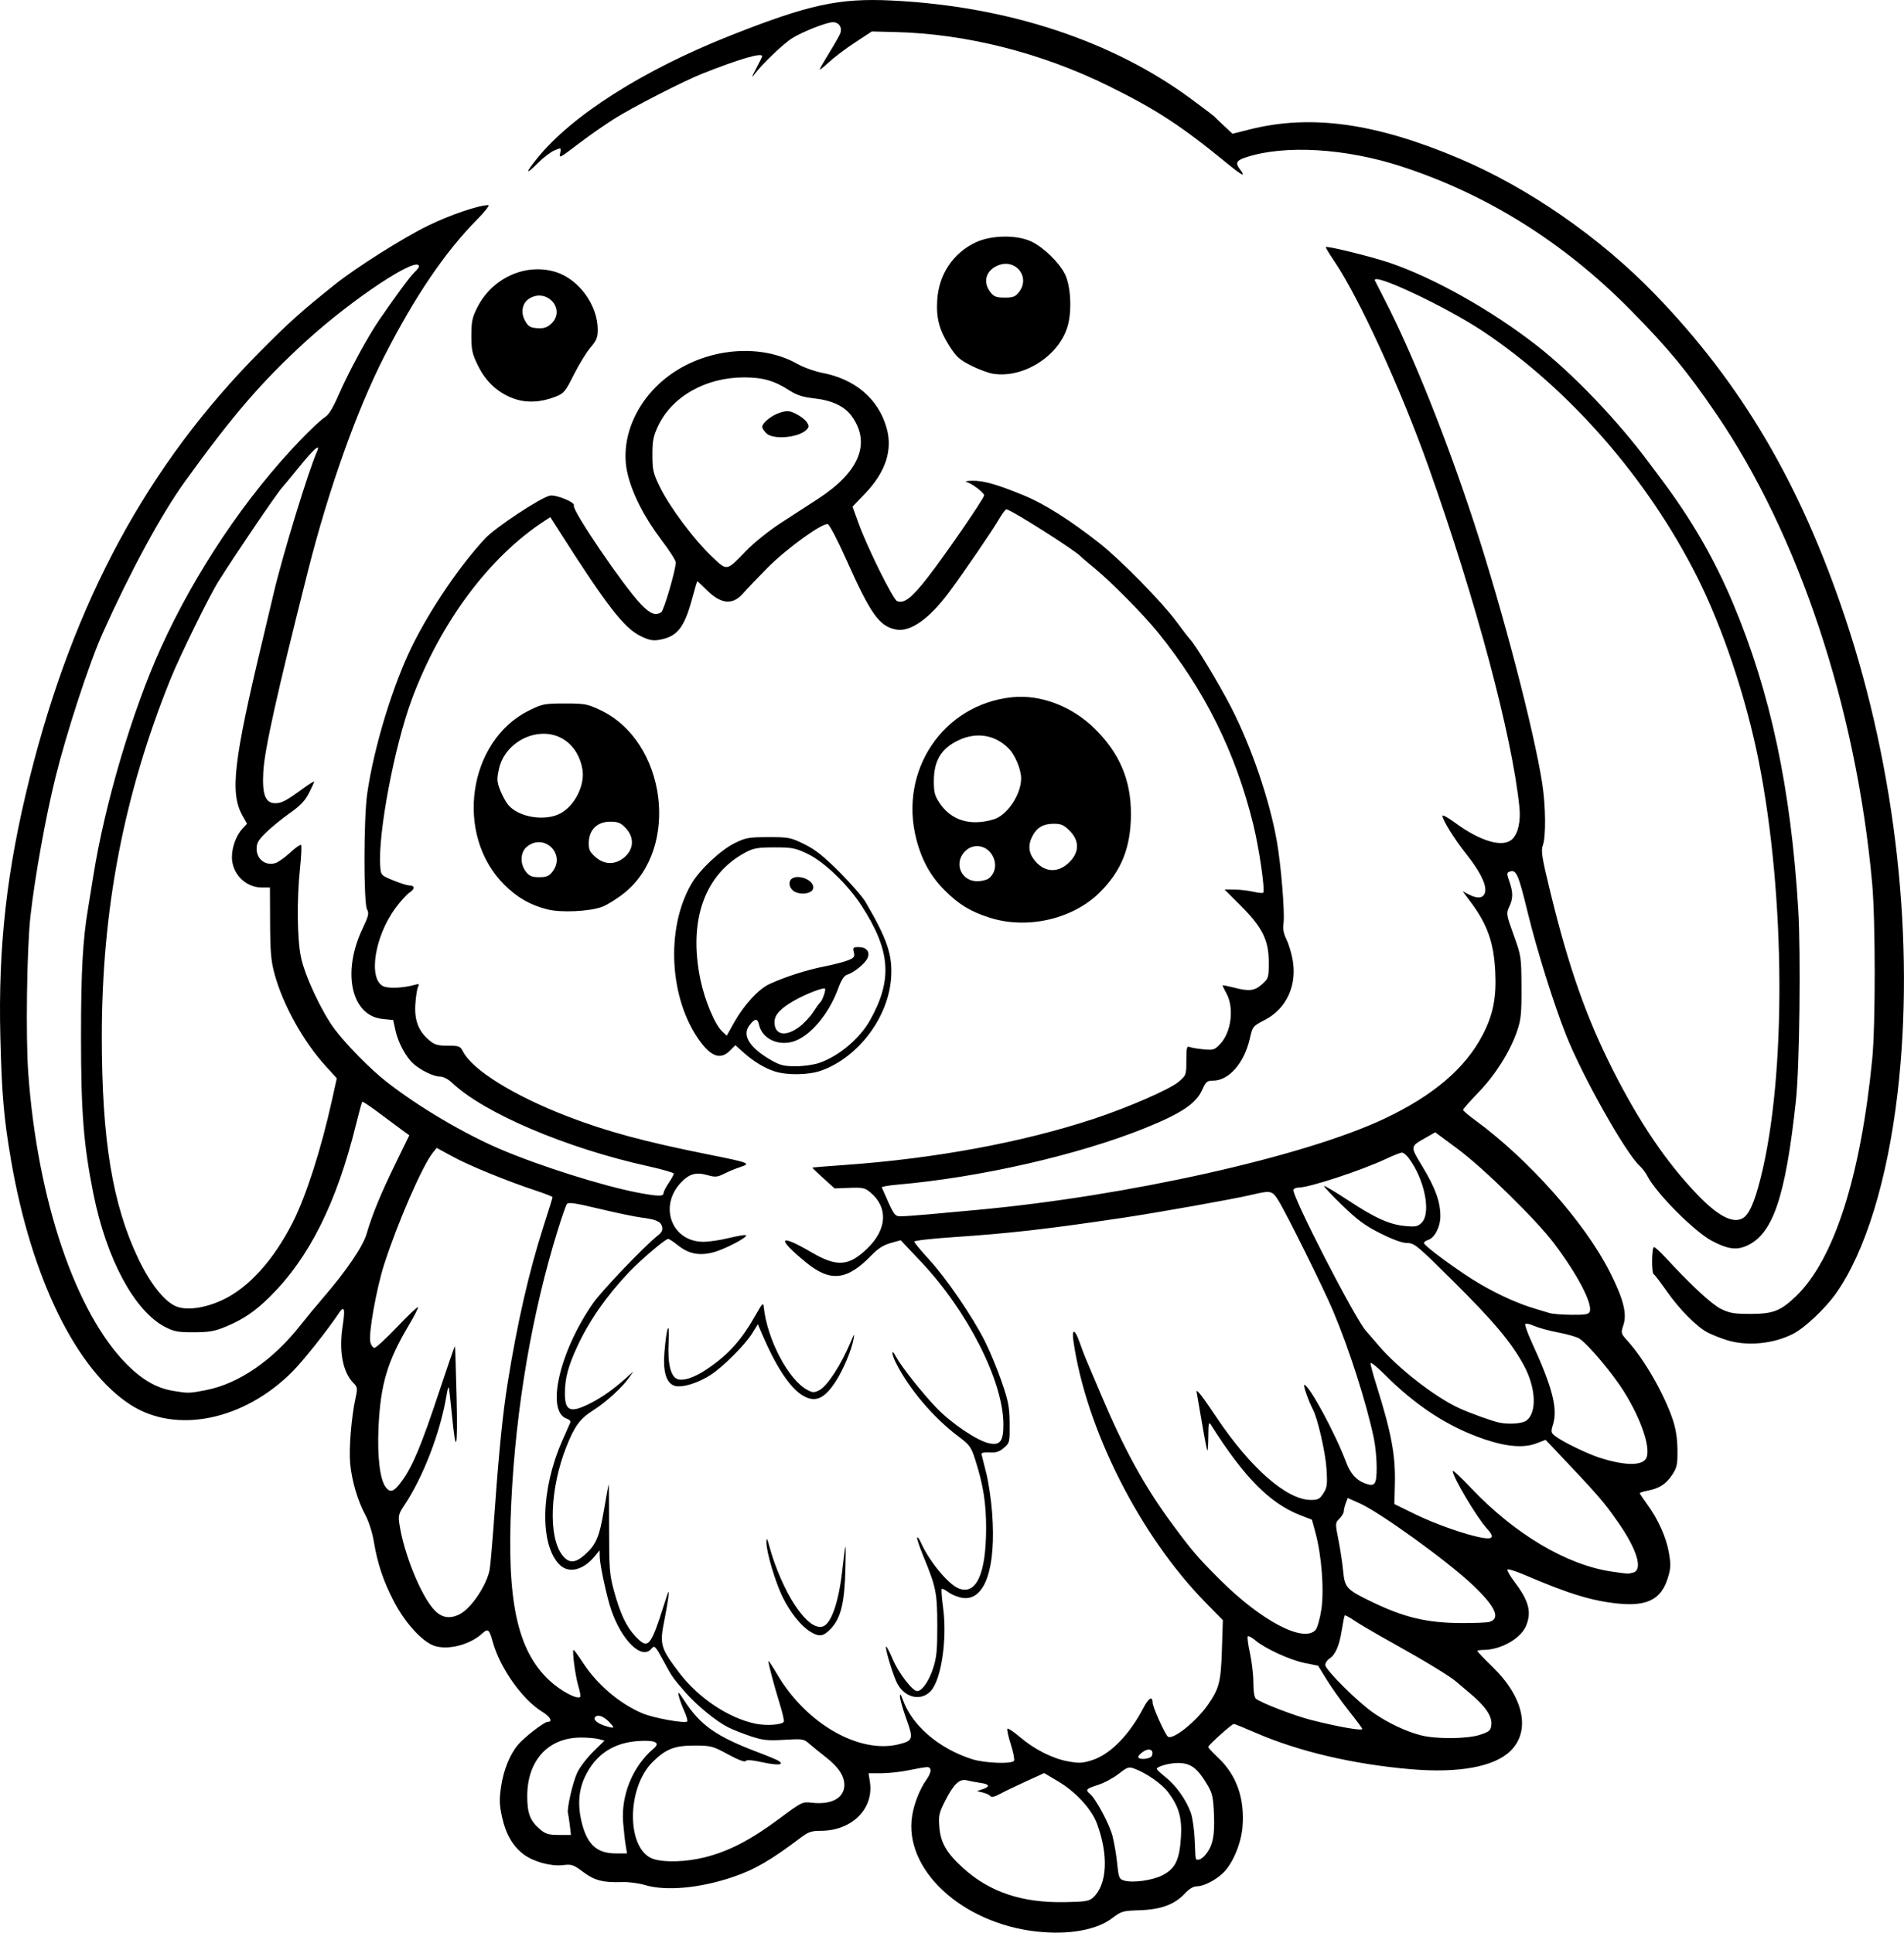 <?xml version="1.0" encoding="UTF-8" standalone="no"?>
<!-- Created with Inkscape (http://www.inkscape.org/) -->

<svg
   width="245.119mm"
   height="248.803mm"
   viewBox="0 0 245.119 248.803"
   version="1.1"
   id="svg1"
   xml:space="preserve"
   xmlns="http://www.w3.org/2000/svg"
   xmlns:svg="http://www.w3.org/2000/svg"><defs
     id="defs1"><clipPath
       clipPathUnits="userSpaceOnUse"
       id="clipPath415"><path
         id="path416"
         style="fill:#ff0000;fill-opacity:1;fill-rule:nonzero;stroke:none;stroke-width:0.265"
         d="m 193.414,-378.487 v 200.332 H 414.19 V -378.487 Z m 125.185,115.62 c 0.029,-0.001 0.058,-0.001 0.086,0 0.222,0.009 0.396,0.099 0.532,0.23 0.096,-0.026 0.189,-0.042 0.278,-0.046 0.944,-0.045 1.456,1.103 0.352,2.26 -0.768,0.805 -1.597,1.548 -2.421,2.295 -1.376,1.232 -2.746,2.472 -4.103,3.726 -0.664,0.607 -0.348,0.315 -0.948,0.875 -0.276,0.258 -0.549,0.422 -0.804,0.514 -0.316,0.278 -0.615,0.575 -0.936,0.848 -0.891,0.739 -1.764,1.501 -2.603,2.299 -0.648,0.638 -1.27,1.301 -1.93,1.928 -0.383,0.356 -0.796,0.675 -1.199,1.007 -0.03,0.443 -0.372,0.942 -1.123,1.287 -0.697,0.32 -1.402,0.626 -2.091,0.963 -0.796,0.395 -1.593,0.788 -2.409,1.139 -2.043,0.881 -2.873,-1.197 -0.835,-2.087 0.008,-0.003 0.016,-0.007 0.024,-0.011 0.164,-0.132 0.362,-0.257 0.608,-0.362 0.158,-0.068 0.314,-0.14 0.47,-0.21 0.472,-0.241 0.936,-0.496 1.405,-0.744 0.634,-0.35 1.261,-0.72 1.85,-1.142 0.618,-0.45 1.19,-0.957 1.753,-1.473 0.66,-0.626 1.28,-1.292 1.931,-1.928 0.87,-0.825 1.771,-1.616 2.694,-2.38 0.99,-0.842 1.963,-1.707 2.894,-2.614 0.015,-0.188 0.058,-0.387 0.171,-0.598 -0.698,-0.318 -0.808,-1.351 0.349,-2.168 0.93,-0.656 0.456,-0.33 1.422,-0.976 1.026,-0.667 2.077,-1.301 3.163,-1.868 0.493,-0.515 1.006,-0.75 1.42,-0.766 z m 6.408,0.61 c 0.546,0.023 0.894,0.542 0.762,1.324 0.153,0.156 0.266,0.389 0.346,0.667 0.061,-0.009 0.123,-0.016 0.184,-0.016 0.795,0 1.58,0.786 1.563,2.36 -0.009,0.792 0.123,1.575 0.263,2.352 0.255,1.178 0.522,2.355 0.792,3.53 0.562,0.299 1.026,1.032 1.065,2.202 0.035,1.063 0.136,2.123 0.21,3.184 0.036,0.154 0.072,0.308 0.109,0.462 0.258,1.152 0.528,2.301 0.771,3.457 0.197,0.917 0.393,1.834 0.581,2.753 0.096,0.537 0.18,1.076 0.262,1.615 0.368,2.429 -1.468,3.251 -2.514,2.015 -0.791,0.066 -1.648,-0.65 -1.781,-2.216 -0.09,-1.063 -0.181,-2.127 -0.27,-3.191 -0.535,0.708 -1.449,0.755 -2.084,0.041 0.022,0.885 0.011,1.772 0.052,2.657 0.143,3.143 -3.033,3.287 -3.175,0.144 -0.037,-0.821 -0.064,-1.641 -0.085,-2.462 -0.066,0.18 -0.05,0.141 -0.146,0.406 -1.078,2.956 -4.064,1.866 -2.986,-1.089 0.79,-2.165 0.392,-1.064 1.193,-3.305 0.666,-1.943 1.362,-3.904 1.737,-5.929 -0.058,-0.708 -0.139,-1.413 -0.261,-2.114 -0.074,-0.429 -0.079,-0.812 -0.032,-1.146 -0.733,-0.047 -1.215,-0.931 -0.519,-2.121 0.476,-0.813 0.939,-1.634 1.398,-2.457 0.367,-0.666 0.748,-1.328 1.096,-2.003 0.414,-0.803 0.994,-1.138 1.472,-1.117 z m 83.173,12.255 h 5.3e-4 5.3e-4 c 0.698,0.004 1.457,0.611 1.771,1.951 0.137,0.583 0.211,1.178 0.269,1.773 0.047,0.521 0.068,1.043 0.082,1.565 0.012,0.62 0.024,1.24 0,1.859 -0.042,0.571 -0.084,1.141 -0.112,1.713 -0.006,0.559 -0.064,1.114 -0.155,1.666 -0.006,0.038 -0.022,0.074 -0.029,0.113 0.102,0.334 0.159,0.733 0.138,1.216 -0.034,0.804 -0.253,1.584 -0.471,2.353 -0.256,0.836 -0.509,1.673 -0.781,2.504 -0.256,0.754 -0.529,1.503 -0.815,2.246 -0.248,0.701 -0.553,1.38 -0.859,2.057 -0.246,0.509 -0.502,1.013 -0.726,1.533 -0.231,0.557 -0.5,1.096 -0.778,1.63 -0.321,0.604 -0.657,1.198 -0.994,1.793 -0.313,0.52 -0.632,1.035 -0.958,1.547 -0.233,0.545 -0.461,1.092 -0.713,1.629 -0.524,1.183 -1.17,2.302 -1.836,3.409 -0.256,0.425 -0.526,0.841 -0.8,1.254 -0.099,0.199 -0.181,0.405 -0.286,0.602 -0.493,0.895 -1.076,1.738 -1.669,2.569 -0.629,0.861 -1.337,1.654 -2.074,2.422 -0.622,0.606 -1.248,1.208 -1.868,1.815 -0.002,0.003 -0.005,0.007 -0.007,0.01 -0.239,0.308 -0.488,0.546 -0.737,0.723 -0.742,0.737 -1.489,1.468 -2.207,2.228 -0.589,0.648 -1.197,1.278 -1.797,1.917 -1.055,1.123 -2.145,1.17 -2.734,0.661 -0.372,0.369 -0.742,0.739 -1.12,1.102 -0.431,0.395 -0.883,0.763 -1.351,1.109 -0.109,0.099 -0.216,0.2 -0.326,0.299 -1.426,1.256 -2.955,2.382 -4.536,3.432 -0.942,0.623 -1.892,1.236 -2.865,1.81 -0.726,0.414 -1.496,0.727 -2.299,0.95 -0.988,0.231 -2.003,0.298 -3.014,0.352 -0.908,0.039 -1.816,0.044 -2.722,0.1 -0.788,0.054 -1.576,0.074 -2.362,0.148 -0.324,0.032 -0.648,0.059 -0.973,0.086 -1.374,0.114 -2.196,-0.431 -2.422,-1.101 -1.25,0.205 -2.498,0.427 -3.754,0.592 -2.835,0.262 -5.685,0.38 -8.529,0.18 -1.846,-0.131 -3.714,-0.229 -5.522,-0.653 -2.038,0.037 -4.076,0.052 -6.114,0.013 -2.052,-0.059 -4.109,-0.1 -6.149,-0.339 -0.569,-0.067 -1.023,-0.227 -1.367,-0.441 -1.147,0.008 -1.89,-1.325 -0.719,-3.033 0.569,-0.83 1.159,-1.645 1.732,-2.473 0.92,-1.364 1.822,-2.74 2.666,-4.153 0.564,-0.939 1.118,-1.905 1.595,-2.885 0.603,-1.237 1.485,-1.807 2.191,-1.81 0.908,-0.004 1.526,0.928 0.893,2.581 -0.505,1.317 -1.23,2.542 -1.953,3.749 -0.873,1.46 -1.806,2.883 -2.756,4.294 -0.069,0.099 -0.139,0.198 -0.208,0.297 0.267,-0.098 0.575,-0.169 0.929,-0.203 2.699,-0.255 5.408,-0.384 8.115,-0.516 3.692,-0.167 7.383,-0.354 11.075,-0.529 0.098,-0.005 0.193,-0.006 0.286,-0.004 1.934,0.035 2.58,1.406 1.859,2.338 0.222,0.144 0.371,0.324 0.486,0.515 0.399,-0.031 0.798,-0.057 1.197,-0.095 2.205,-0.297 4.398,-0.679 6.592,-1.045 1.826,-0.302 3.642,-0.656 5.448,-1.059 1.185,-0.253 2.352,-0.574 3.521,-0.891 0.214,-0.33 0.542,-0.66 1.008,-0.959 2.032,-1.304 4.072,-2.597 6.128,-3.863 1.424,-0.88 2.861,-1.748 4.198,-2.759 0.575,-0.435 1.132,-0.673 1.623,-0.759 0.257,-0.412 0.52,-0.82 0.785,-1.227 0.423,-0.674 0.869,-1.332 1.298,-2.002 0.281,-0.407 0.542,-0.829 0.792,-1.256 0.597,-1.017 1.357,-1.426 1.989,-1.396 0.088,0.004 0.154,0.053 0.235,0.075 1.041,-1.307 2.093,-2.604 3.17,-3.882 1.092,-1.316 2.23,-2.613 3.167,-4.047 0.49,-0.75 1.062,-1.176 1.593,-1.34 0.207,-0.473 0.415,-0.946 0.623,-1.42 0.297,-0.7 0.616,-1.391 0.946,-2.075 0.271,-0.485 0.527,-0.98 0.748,-1.49 0.016,-0.04 0.028,-0.081 0.044,-0.12 0.225,-0.595 0.447,-1.191 0.693,-1.778 0.174,-0.392 0.347,-0.785 0.523,-1.177 0.081,-0.218 0.157,-0.437 0.241,-0.654 0.245,-0.701 0.501,-1.399 0.749,-2.099 0.233,-0.641 0.487,-1.273 0.736,-1.908 0.14,-0.402 0.285,-0.802 0.429,-1.202 0.11,-0.406 0.218,-0.813 0.274,-1.231 0.094,-0.567 0.177,-1.136 0.303,-1.697 0.097,-0.587 0.205,-1.174 0.205,-1.771 0.012,-0.461 10e-4,-0.92 -0.066,-1.378 -0.085,-0.585 -0.035,-1.064 0.093,-1.452 -0.01,-0.195 -0.013,-0.39 -0.03,-0.584 -0.041,-0.438 -0.093,-0.876 -0.189,-1.306 h -5.3e-4 c -0.382,-1.727 0.413,-2.725 1.31,-2.722 z m -92.665,4.052 c 1.48,0.002 2.088,1.784 0.205,3.207 -0.692,0.523 -1.379,1.053 -2.099,1.537 -1.117,0.729 -2.257,1.42 -3.415,2.08 0.032,0.208 0.049,0.529 0.062,0.912 1.312,1.226 1.161,1.353 0.15,1.836 -0.051,0.024 -0.083,0.038 -0.131,0.06 -0.034,0.183 -0.293,0.216 -0.546,0.254 -0.271,0.123 -0.543,0.245 -0.907,0.408 -1.954,0.876 -3.899,1.786 -5.772,2.827 2.609,-0.862 5.203,-1.778 7.743,-2.826 1.719,-0.697 3.428,-1.513 5.259,-1.866 0.29,-0.056 0.555,-0.08 0.796,-0.077 2.331,0.025 2.366,2.549 -0.402,3.231 -1.539,0.38 -2.993,1.063 -4.458,1.657 -2.627,1.084 -5.31,2.029 -8.008,2.921 -1.247,0.383 -2.484,0.798 -3.708,1.246 -1.459,0.535 -2.457,0.075 -2.746,-0.655 -2.401,1.951 -4.631,0.181 -2.507,-1.964 -0.624,0.277 -1.25,0.546 -1.88,0.808 -0.07,0.048 -0.132,0.076 -0.186,0.077 -0.239,0.099 -0.475,0.203 -0.715,0.299 -0.604,-0.153 -1.637,0.139 -1.811,-0.459 -0.643,-2.207 0.65,-2.589 1.838,-3.163 0.403,-0.195 0.807,-0.386 1.21,-0.579 1.959,-0.937 0.904,-0.423 2.947,-1.434 2.65,-1.334 5.303,-2.66 7.941,-4.017 1.098,-0.901 2.211,-1.784 3.35,-2.632 0.952,-0.702 1.914,-1.393 2.918,-2.021 0.583,-0.365 1.123,-0.524 1.583,-0.532 0.283,-0.005 0.534,0.049 0.748,0.145 0.274,-0.206 0.555,-0.403 0.829,-0.61 0.627,-0.474 1.218,-0.672 1.712,-0.671 z m 11.179,22.28 c 0.732,-0.04 1.506,0.614 1.702,2.075 0.1,0.747 0.137,1.498 0.146,2.251 0.584,-0.916 1.157,-1.84 1.786,-2.725 0.626,-0.882 1.322,-1.236 1.894,-1.214 1.093,0.042 1.74,1.453 0.605,3.178 -0.195,0.296 -0.39,0.591 -0.584,0.886 0.147,0.169 0.236,0.402 0.291,0.662 0.63,0.309 0.993,1.196 0.546,2.531 -0.491,1.466 -0.971,2.936 -1.435,4.411 -0.104,0.328 -0.208,0.657 -0.312,0.985 -0.711,2.244 -2.586,2.271 -3.087,0.886 -0.715,0.227 -1.411,-0.113 -1.655,-0.885 -0.745,1.14 -1.492,2.279 -2.236,3.42 -1.719,2.635 -4.38,0.899 -2.662,-1.736 1.174,-1.801 2.341,-3.607 3.529,-5.398 0.126,-0.189 0.36,-0.542 0.543,-0.814 -0.274,-0.399 -0.449,-0.978 -0.434,-1.739 0.028,-1.375 0.086,-2.758 -0.062,-4.128 -0.181,-1.662 0.595,-2.598 1.425,-2.644 z m -58.075,6.879 c 0.502,-7.9e-4 0.964,0.304 1.203,0.867 0.284,-0.323 0.634,-0.506 0.993,-0.506 0.794,0 1.592,0.787 1.601,2.36 0.006,0.975 -0.079,1.947 -0.145,2.919 -0.213,3.139 -3.384,2.924 -3.171,-0.215 0.018,-0.273 0.023,-0.548 0.042,-0.821 -1.178,1.691 -3.333,0.669 -2.572,-1.931 0.072,-0.245 0.148,-0.49 0.213,-0.737 0.348,-1.332 1.131,-1.935 1.836,-1.936 z m 9.724,1.391 c 0.906,0.029 1.679,1.055 1.221,2.764 -0.109,0.408 -0.303,0.783 -0.505,1.151 -1.515,2.757 -4.36,1.164 -2.773,-1.553 0.088,-0.15 0.178,-0.301 0.222,-0.471 0.346,-1.332 1.131,-1.913 1.835,-1.891 z m 49.973,7.283 c 0.985,0.016 1.616,1.072 0.783,2.744 -0.752,1.511 -1.893,2.799 -2.995,4.064 -1.128,1.258 -2.353,2.424 -3.586,3.577 -1.151,1.076 -2.27,1.03 -2.811,0.447 -0.181,0.141 -0.363,0.281 -0.544,0.421 -0.09,0.494 -0.391,1.048 -0.972,1.585 -1.192,1.105 -2.463,2.122 -3.739,3.127 -1.24,0.992 -2.548,1.892 -3.864,2.779 -1.531,1.032 -2.773,0.55 -3.013,-0.379 -0.759,0.393 -1.529,0.762 -2.337,1.038 -2.977,1.019 -3.684,-1.895 -0.77,-3.084 0.465,-0.19 0.919,-0.403 1.367,-0.626 0.084,-0.072 0.133,-0.147 0.23,-0.218 1.628,-1.176 3.259,-2.349 4.957,-3.424 0.735,-0.459 1.478,-0.908 2.221,-1.356 1.472,-1.186 2.952,-2.362 4.405,-3.572 1.604,-1.376 3.248,-2.724 4.679,-4.284 0.665,-0.725 1.358,-1.026 1.932,-1.027 0.336,-5.3e-4 0.63,0.104 0.856,0.286 0.347,-0.229 0.681,-0.396 0.976,-0.454 0.017,-0.029 0.041,-0.053 0.058,-0.082 0.653,-1.099 1.494,-1.575 2.168,-1.564 z m -46.173,3.273 c 0.732,-0.013 1.466,0.671 1.574,2.142 0.05,0.683 0.12,1.361 0.282,2.028 0.742,3.057 -2.388,3.794 -3.094,0.728 -0.175,-0.76 -0.295,-1.527 -0.334,-2.306 -0.085,-1.669 0.743,-2.577 1.573,-2.592 z" /></clipPath><clipPath
       clipPathUnits="userSpaceOnUse"
       id="clipPath466"><path
         id="path467"
         style="fill:#ff0000;fill-opacity:1;fill-rule:nonzero;stroke:none;stroke-width:0.265"
         d="m 189.639,-381.081 v 221.896 h 202.976 v -221.896 z m 32.426,48.156 c 2.224,-0.071 2.295,2.176 0.071,2.246 l -0.949,0.03 c -1.193,0.047 -2.386,0.102 -3.574,0.219 -2.214,0.218 -2.387,-2.023 -0.173,-2.241 1.216,-0.119 2.438,-0.175 3.659,-0.223 0.322,-0.01 0.644,-0.021 0.965,-0.031 z m 118.92,15.325 c 0.215,-0.006 0.457,0.022 0.726,0.093 1.092,0.291 2.208,0.472 3.321,0.665 1.191,-0.039 2.383,-0.044 3.575,-0.056 0.285,-0.003 0.57,-0.005 0.855,-0.008 2.225,-0.02 2.245,2.228 0.02,2.247 l -0.852,0.008 c -0.879,0.009 -1.758,0.015 -2.637,0.033 -0.281,0.085 -0.61,0.127 -1.027,0.054 -0.037,-0.007 -0.074,-0.016 -0.111,-0.022 -0.13,0.005 -0.26,0.007 -0.39,0.013 -0.618,0.026 -1.078,-0.128 -1.374,-0.366 -0.624,-0.119 -1.253,-0.211 -1.868,-0.374 -1.882,-0.499 -1.743,-2.242 -0.239,-2.287 z m 21.866,17.458 c 0.182,0.002 0.363,0.006 0.545,0.012 1.069,0.044 2.117,0.251 3.157,0.487 0.962,0.246 1.908,0.55 2.855,0.848 0.852,0.291 1.706,0.573 2.564,0.844 0.769,0.225 1.546,0.421 2.323,0.616 0.561,0.141 1.112,0.319 1.671,0.463 0.321,0.106 0.649,0.176 0.979,0.244 0.34,0.066 0.671,0.17 1,0.278 0.068,0.027 0.135,0.054 0.203,0.081 2.065,0.828 1.091,3.121 -0.871,2.072 -0.011,-0.006 -0.023,-0.012 -0.035,-0.018 -0.249,-0.082 -0.498,-0.164 -0.756,-0.212 -0.365,-0.076 -0.73,-0.153 -1.085,-0.269 -0.554,-0.144 -1.099,-0.316 -1.654,-0.458 -0.821,-0.206 -1.642,-0.413 -2.454,-0.653 -0.857,-0.271 -1.711,-0.551 -2.562,-0.843 -0.889,-0.28 -1.776,-0.565 -2.678,-0.8 -0.905,-0.206 -1.815,-0.393 -2.745,-0.433 -0.623,-0.025 -1.245,-0.012 -1.867,0.039 -2.217,0.183 -2.44,-2.042 -0.224,-2.236 0.543,-0.048 1.087,-0.066 1.632,-0.061 z m -1.904,27.529 c 0.635,0.009 1.245,0.177 1.848,0.375 1.225,0.5 2.376,1.166 3.522,1.823 0.999,0.592 1.97,1.23 2.948,1.856 0.711,0.452 1.431,0.888 2.131,1.357 0.398,0.279 0.204,0.142 0.582,0.408 1.819,1.28 0.526,3.119 -1.293,1.838 -0.362,-0.255 -0.183,-0.129 -0.539,-0.379 -0.687,-0.46 -1.395,-0.886 -2.092,-1.331 -0.947,-0.606 -1.886,-1.224 -2.853,-1.798 -1.019,-0.584 -2.041,-1.174 -3.12,-1.642 -0.46,-0.158 -0.916,-0.293 -1.408,-0.252 -2.217,0.184 -2.221,-2.113 0,-2.247 0.092,-0.006 0.183,-0.008 0.273,-0.006 z m -0.573,11.317 c 0.453,-0.019 1.015,0.259 1.492,0.943 0.516,0.741 1.156,1.389 1.761,2.057 0.695,0.743 1.317,1.547 1.906,2.376 1.094,1.54 -0.065,2.69 -1.226,1.898 -0.419,0.289 -1.128,0.237 -1.848,-0.453 -0.346,-0.332 -0.697,-0.659 -1.064,-0.969 -0.488,-0.402 -0.976,-0.82 -1.539,-1.114 -1.603,-0.836 -1.347,-2.3 -0.114,-2.314 0.153,-0.002 0.322,0.02 0.504,0.067 -0.108,-0.146 -0.234,-0.28 -0.332,-0.433 -0.749,-1.172 -0.296,-2.027 0.459,-2.058 z m -24.395,34.343 c 0.989,0.002 1.447,1.091 0.252,2.153 -1.08,0.96 -2.376,1.633 -3.645,2.304 -1.967,1.04 -3.018,-0.949 -1.05,-1.987 1.073,-0.566 2.166,-1.129 3.105,-1.906 0.482,-0.399 0.95,-0.565 1.337,-0.564 z m 10.502,15.056 c 0.335,-0.011 0.699,0.184 0.996,0.577 0.694,0.262 1.171,0.841 1.609,1.418 0.402,0.519 0.72,1.093 1.043,1.662 0.247,0.423 0.483,0.854 0.703,1.292 0.194,0.392 0.381,0.787 0.561,1.185 0.154,0.335 0.247,0.694 0.392,1.032 0.154,0.376 0.318,0.747 0.452,1.131 0.137,0.393 0.256,0.793 0.391,1.187 0.135,0.359 0.26,0.724 0.368,1.092 0.091,0.282 0.199,0.559 0.303,0.836 0.071,0.216 0.188,0.404 0.299,0.599 0.126,0.215 0.254,0.429 0.397,0.634 0.183,0.248 0.317,0.526 0.471,0.792 0.195,0.319 0.344,0.655 0.452,1.013 0.123,0.321 0.184,0.66 0.23,0.999 0.022,0.326 0.075,0.646 0.132,0.967 0.073,0.485 0.149,0.97 0.205,1.457 0.054,0.537 0.119,1.072 0.162,1.61 0.039,0.435 0.11,0.865 0.177,1.296 0.081,0.344 0.147,0.691 0.195,1.041 0.043,0.362 0.059,0.726 0.069,1.09 0.04,0.42 0.072,0.84 0.093,1.261 0.024,0.531 0.031,1.062 0.037,1.593 0.005,0.563 -0.029,1.126 -0.079,1.686 -0.051,0.555 -0.152,1.104 -0.267,1.648 -0.13,0.6 -0.358,1.171 -0.579,1.742 -0.208,0.555 -0.389,1.119 -0.565,1.685 -0.138,0.4 -0.255,0.807 -0.349,1.22 -0.498,2.168 -2.695,1.659 -2.19,-0.507 0.079,-0.338 0.183,-0.669 0.285,-1.001 -0.194,-0.191 -0.314,-0.513 -0.382,-0.896 -0.382,0.087 -0.788,-0.002 -1.206,-0.409 -0.171,-0.167 -0.191,-0.439 -0.287,-0.658 -0.004,-0.116 -0.007,-0.233 -0.01,-0.349 -0.035,-1.245 0.785,-0.379 1.451,0.24 0.01,-0.334 0.019,-0.669 0.027,-1.003 -0.068,-0.014 -0.144,-0.027 -0.232,-0.039 -0.132,-0.018 -0.241,1.8e-4 -0.325,0.029 -0.008,0.007 -0.016,0.015 -0.024,0.022 -0.227,0.196 -0.188,0.051 0.024,-0.022 0.077,-0.068 0.15,-0.141 0.225,-0.211 0.116,-0.117 0.232,-0.235 0.346,-0.353 0.001,-0.052 0.003,-0.103 0.004,-0.155 0.018,-1.535 -0.013,-3.071 -0.031,-4.606 -0.035,-1.817 -0.086,-3.633 -0.206,-5.447 -0.088,-1.2 -0.143,-2.418 -0.456,-3.585 -0.216,-0.808 -0.095,-1.444 0.181,-1.814 -0.142,-0.253 -0.284,-0.505 -0.381,-0.779 -0.124,-0.333 -0.254,-0.664 -0.358,-1.004 -0.093,-0.333 -0.215,-0.659 -0.333,-0.983 -0.08,-0.233 -0.156,-0.467 -0.232,-0.701 -0.022,1.47 -1.692,1.723 -2.262,-0.112 -0.495,-1.593 -0.247,-0.785 -0.743,-2.424 -0.517,-1.684 -1.028,-3.37 -1.566,-5.048 -0.382,-1.192 0.134,-1.908 0.78,-1.93 z m 41.837,10.034 c 0.562,0.001 1.122,0.558 1.12,1.671 -1.4e-4,0.068 1.3e-4,0.136 0,0.204 -0.001,0.516 -0.002,1.032 -0.008,1.548 -0.007,0.6 -0.017,1.201 -0.052,1.801 -0.048,0.727 -0.107,1.458 -0.291,2.165 -0.208,0.656 -0.505,1.265 -0.968,1.783 -0.394,0.43 -0.826,0.824 -1.311,1.151 -0.482,0.329 -0.969,0.655 -1.49,0.917 -0.623,0.272 -1.269,0.487 -1.959,0.47 -0.552,-0.02 -1.103,-0.075 -1.648,-0.172 -2.191,-0.389 -1.756,-2.553 0.441,-2.203 0.422,0.067 0.848,0.12 1.276,0.13 0.351,-7.9e-4 0.67,-0.14 0.984,-0.281 0.389,-0.218 0.761,-0.465 1.129,-0.716 0.332,-0.231 0.643,-0.494 0.908,-0.799 0.235,-0.273 0.393,-0.586 0.487,-0.931 0.123,-0.545 0.163,-1.104 0.199,-1.66 0.031,-0.56 0.04,-1.12 0.046,-1.681 0.005,-0.509 0.007,-1.018 0.008,-1.527 v -0.203 c 0.002,-1.113 0.565,-1.668 1.127,-1.667 z" /></clipPath><clipPath
       clipPathUnits="userSpaceOnUse"
       id="clipPath477"><path
         id="path478"
         style="fill:#ff0000;fill-opacity:1;fill-rule:nonzero;stroke:none;stroke-width:0.265"
         d="m 166.261,-357.83 v 149.824 h 187.289 v -149.824 z m 35.148,74.609 c 1.38,0.015 2.225,1.481 1.063,3.854 -1.038,2.119 -2.834,3.736 -4.622,5.219 l -1.115,0.833 c -3.565,2.663 -6.259,-0.959 -2.683,-3.607 l 0.944,-0.699 c 1.226,-0.995 2.446,-2.073 3.303,-3.416 0.972,-1.524 2.166,-2.194 3.11,-2.184 z m 4.08,0.111 c 0.372,-0.045 1.1,1.562 1.99,2.394 0.325,0.081 0.664,0.24 0.999,0.483 0.385,-0.021 0.784,-0.283 1.189,-0.965 0.009,-0.015 0.051,-0.119 0.103,-0.067 0.081,0.083 0.126,0.195 0.201,0.284 0.153,0.181 0.319,0.352 0.482,0.525 0.841,0.892 0.803,0.838 1.717,1.738 1.262,1.262 0.645,0.642 1.852,1.859 3.074,3.098 0.063,6.167 -3.011,3.305 -0.875,0.803 -2.537,0.66 -3.932,-1.219 -0.471,-0.635 -0.959,-1.264 -1.303,-1.981 -0.658,-1.371 -0.647,-2.473 -0.258,-3.175 -0.139,-0.369 -0.255,-0.75 -0.309,-1.161 -0.032,-0.246 0.006,-0.496 0.009,-0.745 h -5.2e-4 c 0.01,-0.904 0.106,-1.256 0.272,-1.276 z" /></clipPath><clipPath
       clipPathUnits="userSpaceOnUse"
       id="clipPath484"><path
         id="path485"
         style="fill:#ff0000;fill-opacity:1;fill-rule:nonzero;stroke:none;stroke-width:0.265"
         d="m 176.1,-387.884 v 228.434 h 199.078 v -228.434 z m 101.577,158.962 c 3.29,0.049 4.385,3.826 0.158,6.336 -2.311,1.372 -4.871,2.198 -7.438,2.936 -1.548,0.387 -3.106,0.734 -4.658,1.105 -6.12,1.463 -7.598,-4.721 -1.477,-6.183 1.462,-0.349 2.928,-0.68 4.389,-1.034 2,-0.567 3.998,-1.181 5.815,-2.215 1.197,-0.681 2.29,-0.959 3.211,-0.945 z m -65.574,27.794 c 0.788,-0.012 1.728,0.199 2.792,0.708 1.257,0.602 2.527,1.171 3.797,1.744 5.736,2.588 3.122,8.383 -2.614,5.794 -1.144,-0.516 -2.302,-1.006 -3.415,-1.586 -4.535,-2.361 -3.974,-6.608 -0.56,-6.661 z" /></clipPath><clipPath
       clipPathUnits="userSpaceOnUse"
       id="clipPath507"><path
         id="path508"
         style="fill:#ff0000;fill-opacity:1;fill-rule:nonzero;stroke:none;stroke-width:0.265"
         d="m 206.099,-418.087 v 247.842 h 215.29 v -247.842 z m 208.756,165.24 c 1.547,-0.003 2.969,1.561 2.8,4.703 -0.118,2.196 -0.653,4.349 -1.195,6.471 -0.661,2.498 -1.464,4.95 -2.335,7.381 -0.433,1.207 -1,2.359 -1.549,3.516 -0.446,0.94 -0.985,1.573 -1.546,2.078 -0.1,0.241 -0.203,0.482 -0.302,0.723 -1.174,2.954 -2.453,5.865 -3.762,8.761 -0.159,0.353 -0.36,0.58 -0.541,0.87 -0.061,0.191 -0.178,0.401 -0.261,0.599 0.862,1.048 0.803,2.93 -0.984,5.056 -1.416,1.684 -3.146,3.071 -4.865,4.432 l -0.883,0.656 c -3.608,2.679 -6.572,0.83 -6.129,-1.806 -1.273,0.366 -2.553,0.709 -3.818,1.104 -0.039,1.246 -0.934,2.684 -2.981,3.756 -0.5,0.262 -1,0.524 -1.501,0.786 -2.415,1.212 -4.844,2.42 -7.45,3.172 -5.768,1.663 -7.69,-3.796 -2.608,-5.818 -0.35,-1.42 0.484,-3.241 3.117,-4.392 2.222,-0.972 4.46,-1.907 6.754,-2.697 3.207,-1.071 6.448,-2.037 9.721,-2.886 0.761,-0.197 1.456,-0.275 2.077,-0.257 0.442,0.013 0.845,0.077 1.209,0.178 0.38,-0.527 0.242,-0.34 0.691,-0.949 0.622,-0.873 1.263,-1.735 1.776,-2.679 0.212,-0.39 0.436,-0.736 0.669,-1.041 0.083,-0.24 0.098,-0.451 0.212,-0.703 1.28,-2.83 2.529,-5.675 3.676,-8.561 1.026,-2.494 2.09,-4.979 2.91,-7.551 0.464,-1.456 1.159,-2.517 1.924,-3.205 0.21,-0.699 0.43,-1.395 0.618,-2.101 0.414,-1.611 0.819,-3.237 0.996,-4.894 0.336,-3.128 2.009,-4.699 3.556,-4.703 z" /></clipPath><clipPath
       clipPathUnits="userSpaceOnUse"
       id="clipPath521"><path
         id="path522"
         style="fill:#ff0000;fill-opacity:1;fill-rule:nonzero;stroke:none;stroke-width:0.265"
         d="m 75.264,-410.475 v 216.904 H 258.979 v -216.904 z m 126.087,48.274 c 3.272,-0.058 4.469,3.101 1.895,5.296 0.47,1.385 -0.23,3.281 -2.758,4.652 -2.077,1.127 -4.201,2.181 -6.137,3.546 -4.994,3.52 -8.841,-0.829 -4.459,-4.55 -0.474,-1.231 0.051,-2.981 2.155,-4.571 1.464,-1.107 3.058,-2.02 4.683,-2.867 1.432,-0.67 0.712,-0.354 2.16,-0.949 0.909,-0.374 1.736,-0.544 2.46,-0.557 z m -30.467,68.021 c 2.809,-0.018 3.832,3.647 0.227,6.694 -1.379,1.166 -2.848,2.213 -4.345,3.22 -1.019,0.737 -0.495,0.365 -1.573,1.114 -5.168,3.591 -8.796,-1.637 -3.624,-5.222 1.043,-0.723 0.491,-0.334 1.655,-1.17 1.507,-1.008 2.947,-2.099 4.361,-3.231 1.228,-0.983 2.363,-1.399 3.299,-1.405 z" /></clipPath><clipPath
       clipPathUnits="userSpaceOnUse"
       id="clipPath611"><path
         id="path612"
         style="fill:#ff0000;fill-opacity:1;fill-rule:nonzero;stroke:none;stroke-width:0.265"
         d="m 90.901,-436.178 v 237.61 H 336.5 v -237.61 z m 166.978,59.768 c 1.149,0.044 2.482,0.858 3.587,2.717 0.965,1.623 1.758,3.334 2.473,5.079 0.186,0.321 0.379,0.624 0.537,1.021 0.796,2.004 1.68,3.972 2.564,5.938 1.449,3.224 0.233,5.388 -1.549,5.711 -1.509,0.728 -3.695,-0.147 -4.821,-3.259 l -0.813,-2.247 c -1.082,-2.959 -2.138,-5.959 -3.68,-8.718 -2.014,-3.605 -0.492,-6.327 1.702,-6.243 z m -81.346,4.066 c 0.058,-0.001 0.117,10e-4 0.176,0.004 1.291,0.073 2.696,1.203 3.459,3.643 0.542,1.733 0.56,3.533 0.501,5.328 -0.207,6.289 -6.602,6.061 -6.353,-0.227 0.041,-1.038 0.091,-2.074 -0.179,-3.091 -0.929,-3.498 0.585,-5.624 2.396,-5.657 z m -20.035,23.616 c 1.812,0.058 3.328,2.102 2.369,5.509 -0.757,2.689 -1.569,5.363 -2.279,8.067 -0.143,0.589 -0.287,1.178 -0.43,1.767 -1.489,6.114 -7.668,4.607 -6.176,-1.506 0.153,-0.626 0.306,-1.252 0.458,-1.878 0.723,-2.747 1.548,-5.463 2.315,-8.196 0.744,-2.651 2.333,-3.807 3.743,-3.763 z m 109.96,0.823 c 1.468,-0.025 2.941,1.342 3.158,4.283 0.492,6.658 -0.364,13.322 -1.124,19.927 -0.72,6.251 -7.036,5.524 -6.315,-0.728 0.011,-0.091 0.018,-0.183 0.029,-0.274 -0.639,-0.66 -1.171,-1.659 -1.458,-3.031 -0.808,-3.859 -1.572,-7.726 -2.3,-11.6 -0.653,-3.479 1.027,-5.422 2.828,-5.356 0.735,0.027 1.488,0.392 2.114,1.119 0.133,-2.757 1.561,-4.315 3.067,-4.341 z m 7.858,12.076 c 1.168,0.033 2.537,0.826 3.689,2.657 0.711,1.13 1.306,2.326 1.904,3.517 2.823,5.624 -2.868,8.475 -5.683,2.847 -0.479,-0.959 -0.957,-1.92 -1.51,-2.839 -2.13,-3.538 -0.63,-6.245 1.6,-6.183 z m -117.602,29.075 c 1.586,-10e-5 3.127,1.572 3.043,4.718 -0.034,1.285 0.004,2.561 0.193,3.833 0.924,6.225 -5.443,7.124 -6.294,0.889 -0.214,-1.568 -0.304,-3.139 -0.255,-4.722 0.098,-3.145 1.728,-4.717 3.313,-4.718 z m 93.831,39.073 h 5.3e-4 c 0.814,-0.006 1.208,0.839 0.363,2.029 -0.186,0.261 -0.422,0.48 -0.637,0.716 -0.194,0.202 -0.371,0.419 -0.547,0.637 -0.222,0.308 -0.48,0.586 -0.757,0.844 -0.103,0.107 -0.239,0.171 -0.355,0.261 -0.003,0.015 -0.006,0.03 -0.009,0.046 -0.115,0.521 -0.226,1.043 -0.338,1.565 -0.094,0.436 -0.258,0.766 -0.455,0.997 0.085,0.152 0.169,0.303 0.254,0.455 0.047,-0.009 0.095,-0.015 0.145,-0.017 0.296,-0.009 0.616,0.188 0.924,0.492 0.143,-0.365 0.454,-0.581 0.834,-0.559 0.373,0.021 0.811,0.271 1.219,0.835 0.773,1.07 1.328,2.278 1.884,3.47 0.205,0.44 0.268,0.829 0.232,1.147 0.483,1.861 -1.327,2.503 -2.069,0.787 -0.408,0.293 -1.036,0.189 -1.563,-0.452 -0.409,0.157 -0.848,-0.034 -1.124,-0.49 0.107,0.409 0.209,0.819 0.309,1.229 0.082,0.312 0.162,0.625 0.241,0.938 0.541,2.158 -1.64,2.705 -2.18,0.546 -0.08,-0.319 -0.163,-0.637 -0.245,-0.956 -0.214,-0.886 -0.437,-1.77 -0.709,-2.64 -0.035,-0.115 -0.085,-0.224 -0.121,-0.338 -0.219,-0.139 -0.44,-0.346 -0.648,-0.633 -0.119,-0.165 -0.253,-0.326 -0.374,-0.486 -0.773,-1.021 -0.802,-1.928 -0.354,-2.252 -0.046,-0.091 -0.086,-0.185 -0.134,-0.275 -0.314,-0.682 -0.57,-1.41 -0.327,-2.162 0.177,-0.517 0.43,-0.992 0.824,-1.379 0.342,-0.327 0.718,-0.613 1.109,-0.878 0.345,-0.215 0.703,-0.41 1.074,-0.576 0.156,-0.082 0.306,-0.186 0.435,-0.333 0.202,-0.177 0.37,-0.388 0.53,-0.603 0.205,-0.253 0.412,-0.504 0.637,-0.74 0.138,-0.151 0.28,-0.299 0.424,-0.444 0.538,-0.543 1.08,-0.78 1.506,-0.783 z m -2.277,11.749 -5.3e-4,5.3e-4 c 0.006,0.019 0.012,0.039 0.018,0.058 -5.3e-4,-0.022 -0.009,-0.035 -0.009,-0.057 -0.003,-10e-4 -0.005,-10e-4 -0.008,-0.002 z m -61.167,9.475 c 2.111,-0.044 3.649,2.374 1.863,5.878 -0.838,1.645 -1.242,3.478 -1.702,5.258 -1.575,6.092 -7.734,4.497 -6.154,-1.594 0.573,-2.21 1.116,-4.467 2.17,-6.506 1.084,-2.096 2.556,-3.009 3.823,-3.035 z m 55.141,13.2 c 0.435,-0.004 0.942,0.311 1.32,1.055 0.529,1.042 0.868,2.165 1.215,3.277 0.35,1.146 0.593,2.321 0.84,3.493 0.305,1.448 -0.565,2.136 -1.317,1.796 0.006,0.028 0.014,0.056 0.02,0.083 0.067,0.364 0.134,0.728 0.202,1.091 1.141,6.188 -5.122,7.338 -6.252,1.148 -0.058,-0.315 -0.115,-0.63 -0.173,-0.945 -0.263,-1.275 -0.574,-2.537 -0.944,-3.782 -1.177,-3.958 -0.642,-6.71 1.025,-6.787 0.873,-0.04 2.058,0.654 3.47,2.292 0.189,0.22 0.315,0.474 0.476,0.71 -0.154,-0.436 -0.324,-0.867 -0.526,-1.284 -0.606,-1.252 -0.08,-2.14 0.645,-2.146 z" /></clipPath><clipPath
       clipPathUnits="userSpaceOnUse"
       id="clipPath626"><path
         id="path627"
         style="fill:#ff0000;fill-opacity:1;fill-rule:nonzero;stroke:none;stroke-width:0.265"
         d="m 330.726,-459.305 v 230.702 h 206.081 v -230.702 z m 169.952,10.687 c 1.124,0 2.257,1.113 2.276,3.337 0.013,1.449 -0.003,2.897 -0.053,4.346 -0.003,0.059 -0.003,0.036 -0.004,0.086 0.339,0.548 0.556,1.311 0.557,2.289 0,1.315 0.008,2.63 -0.022,3.944 -0.008,0.996 -0.087,1.987 -0.176,2.978 -0.401,4.432 -4.891,4.019 -4.476,-0.411 0.083,-0.889 0.152,-1.779 0.159,-2.673 0.018,-0.751 0.021,-1.503 0.022,-2.254 -0.405,-0.573 -0.659,-1.419 -0.613,-2.54 0.041,-1.029 0.021,-0.504 0.062,-1.576 0.05,-1.396 0.063,-2.791 0.051,-4.188 -0.019,-2.225 1.095,-3.337 2.218,-3.337 z m -135.666,5.289 c 1.114,2.9e-4 2.261,1.113 2.347,3.336 0.023,0.609 0.096,1.212 0.191,1.812 0.495,0.549 0.83,1.442 0.808,2.683 -0.022,1.281 0.033,2.56 0.083,3.84 0.03,0.756 0.056,1.512 0.081,2.269 0.148,4.447 -4.345,4.597 -4.493,0.149 -0.025,-0.748 -0.05,-1.496 -0.08,-2.244 -0.03,-0.778 -0.06,-1.555 -0.077,-2.333 -0.028,-0.103 -0.076,-0.17 -0.1,-0.279 -0.202,-0.931 -0.099,-0.451 -0.309,-1.442 -0.281,-1.472 -0.567,-2.951 -0.599,-4.455 -0.047,-2.224 1.034,-3.336 2.148,-3.336 z" /></clipPath><clipPath
       clipPathUnits="userSpaceOnUse"
       id="clipPath633"><path
         id="path634"
         style="fill:#ff0000;fill-opacity:1;fill-rule:nonzero;stroke:none;stroke-width:0.265"
         d="m 349.433,-440.119 v 239.077 h 215.84 v -239.077 z m 210.525,75.044 c 2.666,-0.064 3.951,2.519 2.036,4.924 2.629,1.066 2.552,4.68 -1.853,6.096 -2.42,0.778 -4.838,1.567 -7.292,2.233 -3.009,0.855 -6.021,1.698 -8.951,2.798 -5.891,2.213 -7.904,-3.825 -2.01,-6.03 1.468,-0.549 2.956,-1.034 4.452,-1.491 0.402,-0.682 1.062,-1.374 2.031,-2.013 2.319,-1.529 4.694,-2.976 7.023,-4.491 0.478,-0.309 0.955,-0.618 1.432,-0.927 1.156,-0.748 2.224,-1.077 3.132,-1.099 z" /></clipPath><clipPath
       clipPathUnits="userSpaceOnUse"
       id="clipPath695"><path
         id="path696"
         style="fill:#ff0000;fill-opacity:1;fill-rule:nonzero;stroke:none;stroke-width:0.265"
         d="m 305.523,-417.83 v 221.466 H 511.509 v -221.466 z m 5.648,169.94 h 5e-4 c 0.026,-0.003 0.051,10e-4 0.072,0.004 0.753,0.19 -1.275,5.221 2.112,3.957 0.01,-0.003 0.034,-0.022 0.031,-0.011 -0.028,0.087 -0.095,0.157 -0.131,0.24 -0.063,0.142 -0.098,0.299 -0.134,0.449 -6.1e-4,0.382 -0.054,0.767 -0.005,1.147 0.033,0.504 0.19,0.979 0.348,1.455 0.232,0.625 0.501,1.232 0.707,1.866 0.01,0.041 0.02,0.082 0.03,0.122 0.56,-0.003 1.224,0.155 1.97,0.525 2.77,1.375 5.471,2.888 8.223,4.303 3.644,1.913 7.396,3.602 11.173,5.232 2.525,1.09 2.766,3.039 1.642,3.975 1.916,0.52 1.895,0.515 5.566,1.457 0.682,0.175 1.174,0.45 1.588,0.755 0.343,-0.372 0.879,-0.656 1.565,-0.815 -0.163,-1.106 0.805,-2.278 3.048,-2.423 0.373,-0.024 0.747,-0.038 1.12,-0.041 0.539,-0.006 1.076,0.069 1.614,0.098 -0.655,-1.309 0.393,-3.035 3.147,-3.048 3.261,-0.016 6.512,0.287 9.752,0.628 4.425,0.465 3.954,4.937 -0.471,4.47 -1.305,-0.138 -2.611,-0.268 -3.92,-0.373 0.16,0.153 0.293,0.316 0.395,0.485 0.116,0.068 0.264,0.115 0.361,0.194 1.882,-0.017 3.764,-0.041 5.644,-0.125 0.139,-0.006 0.274,-0.008 0.405,-0.005 4.066,0.079 4.396,4.237 0.092,4.473 -0.504,0.028 -1.01,0.013 -1.515,0.03 -0.356,0.246 -0.791,0.466 -1.316,0.64 -1.706,0.566 -3.418,1.119 -5.089,1.787 -0.601,0.24 -1.149,0.355 -1.637,0.376 -0.03,0.007 -0.046,0.024 -0.077,0.03 -0.481,0.824 -1.678,1.377 -3.482,1.037 -0.38,-0.071 -0.76,-0.143 -1.14,-0.214 -1.001,-0.2 -1.997,-0.416 -2.996,-0.624 -0.512,-0.004 -1.025,-0.007 -1.538,-0.018 -2.937,-0.057 -5.877,-0.09 -8.808,-0.306 -1.798,-0.133 -2.865,-0.947 -3.207,-1.847 -0.699,-0.519 -0.939,-1.288 -0.692,-2.016 -0.049,-0.042 -0.096,-0.084 -0.142,-0.126 -0.748,-0.292 -1.496,-0.586 -2.246,-0.871 2.184,1.777 0.634,4.658 -2.941,3.433 -0.931,-0.319 -1.861,-0.641 -2.758,-1.048 -1.598,-0.711 -3.158,-1.499 -4.658,-2.4 -1.051,-0.638 -2.114,-1.256 -3.125,-1.958 -0.788,-0.549 -1.555,-1.129 -2.286,-1.752 -0.61,-0.547 -1.163,-1.147 -1.678,-1.784 -0.641,-0.702 -1.21,-1.462 -1.704,-2.275 -0.424,-0.678 -0.852,-1.355 -1.295,-2.021 -0.512,-0.765 -1.054,-1.512 -1.505,-2.315 -0.439,-0.81 -0.804,-1.653 -0.982,-2.563 -0.149,-0.575 -0.293,-1.151 -0.412,-1.733 -0.175,-0.617 -0.501,-1.184 -0.686,-1.798 -0.274,-0.826 -0.504,-1.666 -0.565,-2.538 -0.054,-0.899 -0.04,-1.807 0.158,-2.69 0.285,-0.971 0.683,-1.897 1.385,-2.645 0.498,-0.532 0.807,-0.763 0.993,-0.783 z m 148.089,26.608 c 0.994,-0.031 2.117,0.787 2.651,2.659 0.092,0.323 0.159,0.651 0.227,0.98 0.901,4.357 -3.525,5.263 -4.403,0.901 -0.044,-0.216 -0.087,-0.434 -0.146,-0.646 -0.672,-2.411 0.393,-3.854 1.671,-3.894 z m -81.089,2.002 c 1.064,-0.002 2.246,0.965 2.629,3.015 0.17,0.908 0.256,1.829 0.336,2.748 0.006,0.056 0.008,0.113 0.013,0.169 0.169,0.025 0.337,0.068 0.506,0.092 0.399,0.056 0.798,0.111 1.198,0.165 1.537,0.208 3.066,0.432 4.596,0.691 2.034,0.383 1.042,0.183 2.977,0.598 4.35,0.935 3.403,5.333 -0.946,4.394 -1.794,-0.388 -0.867,-0.199 -2.783,-0.561 -1.483,-0.252 -2.966,-0.468 -4.457,-0.67 -0.233,-0.032 -2.119,-0.284 -2.402,-0.357 -0.465,-0.12 -0.909,-0.309 -1.364,-0.463 -0.598,-0.449 -0.939,-0.613 -1.321,-1.313 -0.415,-0.76 -0.449,-1.531 -0.495,-2.359 -0.074,-0.863 -0.16,-1.725 -0.318,-2.578 -0.431,-2.324 0.625,-3.571 1.831,-3.573 z m 78.209,4.418 c 2.767,-0.041 3.425,3.155 -0.058,4.556 -0.818,0.329 -1.646,0.627 -2.472,0.935 -1.311,0.456 -2.612,0.942 -3.939,1.348 -1.55,0.451 -3.109,0.859 -4.688,1.198 -2.189,0.563 -4.377,1.143 -6.536,1.812 -1.573,0.522 -3.138,1.181 -4.8,1.339 -4.43,0.421 3.086,-1.289 0,-4.495 -0.007,-0.007 -0.028,-0.018 -0.019,-0.021 0.266,-0.094 0.547,-0.136 0.816,-0.219 0.868,-0.267 1.723,-0.584 2.585,-0.87 2.256,-0.704 4.544,-1.31 6.833,-1.9 1.533,-0.331 3.047,-0.723 4.552,-1.161 1.251,-0.388 2.481,-0.847 3.718,-1.277 0.755,-0.286 1.517,-0.554 2.265,-0.858 0.644,-0.262 1.229,-0.38 1.741,-0.388 z" /></clipPath><clipPath
       clipPathUnits="userSpaceOnUse"
       id="clipPath703"><path
         id="path704"
         style="fill:#ff0000;fill-opacity:1;fill-rule:nonzero;stroke:none;stroke-width:0.265"
         d="m 346.446,-432.009 v 203.361 H 525.564 V -432.009 Z m 141.68,57.18 c 1.524,-0.015 3.006,0.381 4.409,0.973 5.799,2.445 3.084,8.606 -2.558,5.819 -0.518,-0.256 -1.044,-0.362 -1.607,-0.467 -6.186,-1.157 -7.167,-5.735 -0.899,-6.293 0.219,-0.019 0.438,-0.03 0.655,-0.032 z m -126.21,20.929 c 2.281,0.07 3.653,2.833 1.214,6.165 -0.606,0.827 -1.256,1.626 -1.767,2.518 -3.132,5.458 -8.574,2.193 -5.451,-3.27 0.607,-1.061 1.369,-2.018 2.088,-3.001 1.277,-1.746 2.721,-2.448 3.916,-2.411 z" /></clipPath><clipPath
       clipPathUnits="userSpaceOnUse"
       id="clipPath754"><path
         id="path755"
         style="fill:#ff0000;fill-opacity:1;fill-rule:nonzero;stroke:none;stroke-width:0.265"
         d="m 427.575,-519.289 v 255.088 h 193.786 v -255.088 z m 65.925,53.448 c 0.052,-0.002 0.104,-0.001 0.157,5.3e-4 1.478,0.052 3.061,1.48 3.508,4.396 0.244,1.592 0.769,3.126 1.238,4.662 1.835,6.019 -4.246,7.873 -6.08,1.854 -0.595,-1.952 -1.246,-3.906 -1.488,-5.941 -0.383,-3.216 1.052,-4.922 2.665,-4.972 z m 52.989,2.966 c 0.818,0.014 1.771,0.249 2.825,0.78 1.986,1.001 3.616,2.548 5.196,4.083 4.511,4.387 0.053,8.955 -4.44,4.549 -1.103,-1.082 -2.223,-2.213 -3.598,-2.947 -4.511,-2.407 -3.525,-6.525 0.018,-6.466 z m 16.279,10.556 v 5.3e-4 c 0.955,0.029 2.047,0.503 3.07,1.528 1.135,10e-4 2.506,0.601 3.829,2.044 0.582,0.635 1.178,1.255 1.75,1.901 1.831,2.067 1.924,4.03 1.115,5.195 0.367,0.131 0.75,0.3 1.148,0.514 1.088,0.586 2.133,1.233 3.131,1.961 5.083,3.71 1.227,8.916 -3.783,5.108 -0.691,-0.525 -1.439,-0.951 -2.191,-1.384 -1.823,-1.05 -2.728,-2.367 -2.918,-3.543 -1.282,0.095 -2.815,-0.725 -3.961,-2.903 -0.404,-0.768 -0.189,-0.373 -0.648,-1.183 -0.674,-1.151 -1.304,-2.329 -2.056,-3.433 -2.214,-3.251 -0.902,-5.692 1.266,-5.802 0.081,-0.004 0.164,-0.005 0.248,-0.003 z m -102.01,46.038 c 0.073,-0.002 0.146,-0.002 0.217,0 2.516,0.082 3.811,3.066 0.826,6.197 -2.103,2.206 -4.239,4.381 -6.367,6.563 -0.396,0.395 -0.792,0.79 -1.188,1.184 -1.905,1.9 -3.771,2.107 -4.987,1.44 0.494,0.899 0.717,2.173 0.442,3.788 -0.398,2.339 -0.974,4.636 -1.597,6.924 -0.433,1.492 -0.914,2.969 -1.41,4.442 -0.496,1.471 -1.238,2.447 -2.042,3.006 0.093,0.328 0.17,0.682 0.226,1.063 0.19,1.297 0.57,2.554 0.929,3.811 1.729,6.051 -4.384,7.796 -6.112,1.746 -0.438,-1.535 -0.885,-3.073 -1.109,-4.658 -0.365,-2.581 0.496,-4.247 1.695,-4.869 0.014,-0.64 0.125,-1.345 0.391,-2.131 0.457,-1.353 0.898,-2.711 1.3,-4.081 0.586,-2.147 1.126,-4.301 1.496,-6.498 0.457,-2.715 1.91,-4.003 3.31,-4.074 0.489,-0.025 0.97,0.104 1.402,0.367 -0.52,-1.22 -0.218,-2.989 1.577,-4.777 0.375,-0.374 0.75,-0.748 1.125,-1.121 2.069,-2.121 4.143,-4.238 6.192,-6.377 1.275,-1.331 2.582,-1.908 3.682,-1.945 z m 121.154,0.812 c 1.491,-0.084 3.102,1.216 3.534,4.134 0.193,1.307 0.777,2.502 1.519,3.581 3.566,5.185 -1.89,8.788 -5.305,3.503 -1.175,-1.819 -2.137,-3.783 -2.469,-5.946 -0.507,-3.304 1.031,-5.176 2.721,-5.27 z m 12.527,22.25 c 1.498,0.049 3.057,1.481 3.374,4.413 0.215,1.99 0.405,3.983 0.582,5.976 0.102,1.2 0.17,2.403 0.237,3.605 0.034,0.603 -0.042,1.102 -0.121,1.596 0.443,0.772 0.717,1.84 0.697,3.205 -0.029,1.916 -0.546,3.772 -1.068,5.601 -0.45,1.577 -1.203,2.598 -2.034,3.176 -0.006,0.016 -0.011,0.032 -0.018,0.048 -0.432,1.092 -1.052,2.096 -1.631,3.113 -0.035,0.061 -0.077,0.089 -0.112,0.148 0.056,1.171 -0.552,2.611 -2.115,3.977 -0.318,0.278 -0.656,0.53 -0.978,0.804 -4.795,4.075 -8.921,-0.838 -4.088,-4.868 0.316,-0.264 0.639,-0.517 0.952,-0.783 0.097,-0.74 0.309,-1.534 0.816,-2.424 0.413,-0.725 0.858,-1.437 1.203,-2.198 0.526,-1.162 1.178,-2.001 1.865,-2.552 0.018,-0.07 0.009,-0.124 0.029,-0.195 0.364,-1.256 0.755,-2.529 0.821,-3.844 0.03,-0.607 0.116,-1.155 0.244,-1.645 -0.416,-0.721 -0.744,-1.603 -0.81,-2.803 -0.063,-1.133 -0.127,-2.266 -0.222,-3.397 -0.176,-1.989 -0.366,-3.978 -0.581,-5.963 -0.359,-3.324 1.259,-5.044 2.956,-4.988 z" /></clipPath><clipPath
       clipPathUnits="userSpaceOnUse"
       id="clipPath769"><path
         id="path770"
         style="fill:#ff0000;fill-opacity:1;fill-rule:nonzero;stroke:none;stroke-width:0.265"
         d="m 423.3,-511.529 v 255.671 h 262.521 v -255.671 z m 198.877,17.684 c 1.016,-0.047 2.24,0.284 3.549,1.157 1.061,0.707 1.932,1.628 2.729,2.612 3.958,4.892 -1.226,8.985 -4.988,3.941 -0.431,-0.578 -0.946,-1.075 -1.555,-1.467 -3.968,-2.556 -2.784,-6.101 0.265,-6.242 z m 1.881,11.922 c 1.535,-0.069 7.249,5.702 6.225,0.893 -0.045,-0.211 -0.09,-0.421 -0.135,-0.631 -0.009,-0.05 -0.074,-0.165 -0.026,-0.149 0.103,0.033 0.156,0.149 0.239,0.217 0.097,0.079 0.198,0.152 0.3,0.224 0.319,0.225 0.478,0.314 0.821,0.523 0.643,0.402 1.256,0.847 1.868,1.294 5.078,3.717 1.304,8.857 -3.762,5.124 -0.48,-0.354 -0.962,-0.706 -1.467,-1.023 -1.374,-0.866 -2.901,-1.886 -3.665,-3.381 -0.209,-0.409 -0.311,-0.865 -0.466,-1.298 -0.465,-1.296 -0.362,-1.773 0.068,-1.793 z m -60.107,30.364 c 1.306,-10e-4 2.55,0.417 3.713,1.04 2.507,1.342 0.868,2.913 -1.129,4.089 1.744,2.332 -0.308,5.442 -4.828,4.22 -0.598,-0.162 -1.212,-0.3 -1.809,-0.443 -5.927,-1.425 -6.267,-6.385 -0.57,-6.373 0.184,2.7e-4 0.374,0.006 0.57,0.017 0.189,0.011 0.373,0.056 0.561,0.078 0.165,-1.256 0.894,-2.297 2.576,-2.556 0.308,-0.047 0.613,-0.07 0.914,-0.07 z" /></clipPath><clipPath
       clipPathUnits="userSpaceOnUse"
       id="clipPath884"><path
         id="path885"
         style="fill:#ff0000;fill-opacity:1;fill-rule:nonzero;stroke:none;stroke-width:0.265"
         d="m 312.452,-515.029 v 253.32 h 256.606 v -253.32 z m 22.413,129.658 c 2.554,0.127 3.498,3.516 0.233,6.647 -0.484,0.464 -0.898,0.988 -1.333,1.494 1.272,1.357 2.44,2.811 3.575,4.291 0.047,0.021 0.081,0.035 0.131,0.056 0.042,0.018 0.084,0.037 0.126,0.055 -0.909,-2.244 0.038,-4.113 1.882,-4.216 0.981,-0.055 2.215,0.39 3.557,1.544 0.262,0.225 0.533,0.439 0.785,0.675 1.158,1.088 2.267,2.229 3.398,3.344 2.47,2.438 4.922,4.892 7.351,7.371 0.697,0.73 1.393,1.459 2.09,2.188 4.038,4.229 0.354,8.314 -3.674,5.221 0.037,0.249 0.013,0.474 -5.3e-4,0.704 0.595,2.739 -2.436,4.705 -6.107,1.932 -4.896,-3.699 -9.777,-7.419 -14.65,-11.149 -2.853,-2.184 -3.025,-4.875 -1.71,-6.083 -0.076,-0.09 -0.144,-0.188 -0.221,-0.278 -0.234,0.698 -0.479,1.392 -0.703,2.092 l -0.358,1.187 c -0.697,2.316 -2.026,3.466 -3.295,3.668 -2.697,4.917 -7.957,2.363 -5.462,-3.151 0.59,-1.304 1.22,-2.588 1.888,-3.852 0.145,-1.565 0.301,-3.132 0.61,-4.675 0.288,-1.442 0.851,-2.444 1.518,-3.097 0.06,-1.439 1.073,-2.467 2.593,-2.435 0.514,0.011 1.087,0.149 1.7,0.428 0.06,-0.022 0.12,-0.07 0.18,-0.087 0.722,-0.817 1.488,-1.594 2.315,-2.312 1.336,-1.16 2.582,-1.611 3.581,-1.561 z m 33.31,12.031 c 0.74,0.017 1.593,0.208 2.538,0.623 1.758,0.772 3.414,1.744 5.026,2.787 -0.807,-1.575 -1.725,-3.074 -0.864,-3.09 0.276,-0.005 0.736,0.143 1.442,0.49 0.401,0.197 0.824,0.356 1.204,0.592 0.553,0.343 1.559,1.24 2.026,1.684 1.155,1.097 2.221,2.281 3.282,3.467 2.054,2.264 3.642,4.868 5.053,7.563 2.089,3.991 -0.229,6.574 -2.77,5.705 0.016,2.188 0.108,4.374 0.221,6.56 0.058,0.047 0.114,0.089 0.173,0.139 2.071,1.768 3.151,4.265 4.01,6.783 1.512,4.429 -1.485,6.694 -3.92,5.102 -1.416,2.828 -5.281,2.199 -5.829,-2.632 -0.3,-2.643 -0.586,-5.289 -0.744,-7.946 -0.202,-3.557 -0.31,-7.117 -0.26,-10.68 0.018,-1.295 0.304,-2.319 0.742,-3.08 -0.128,-0.079 -0.252,-0.135 -0.383,-0.229 -1.036,0.247 -2.362,0.097 -3.907,-0.8 -2.098,-1.219 -1.029,-0.603 -3.209,-1.845 -1.449,-0.818 -2.899,-1.645 -4.383,-2.399 -0.507,-0.258 -1.055,-0.434 -1.545,-0.723 -0.027,-0.016 0.059,-0.019 0.089,-0.028 1.295,-0.406 1.786,-1.011 1.83,-1.691 -2.544,-1.305 -3.309,-3.264 -2.784,-4.662 -0.011,-0.081 0.013,-0.144 0.078,-0.184 0.401,-0.842 1.297,-1.443 2.575,-1.5 0.101,-0.004 0.204,-0.006 0.31,-0.003 z m -30.079,28.843 c 0.084,-0.003 0.169,-0.002 0.256,0.002 0.929,0.043 2.053,0.49 3.271,1.485 0.234,0.191 0.479,0.372 0.704,0.575 1.127,1.018 2.161,2.143 3.204,3.255 -0.153,-1.788 1.043,-3.073 2.742,-2.993 1.045,0.05 2.279,0.615 3.5,1.896 2.896,3.038 5.805,6.064 8.719,9.085 2.806,2.299 1.502,1.204 4.253,3.561 1.119,0.959 1.712,1.952 1.959,2.867 2.462,2.542 4.88,5.128 7.281,7.728 1.924,2.084 2.004,4.068 1.143,5.222 0.962,0.027 2.102,0.432 3.313,1.368 3.3,2.549 6.238,5.523 9.119,8.525 l 1.722,1.878 c 2.508,2.737 1.903,5.352 0.114,6.086 -0.231,0.162 -0.512,0.265 -0.8,0.353 0.523,2.732 -2.529,4.626 -6.142,1.806 -2.74,-2.139 -5.487,-4.271 -8.282,-6.338 -2.725,-2.016 -2.936,-4.458 -1.758,-5.7 -0.752,-0.539 -1.504,-1.077 -2.264,-1.604 -1.069,-0.74 -1.771,-1.556 -2.171,-2.354 -0.967,-0.802 -1.929,-1.61 -2.941,-2.356 -3.956,-2.918 -2.97,-6.823 0.123,-6.691 0.095,0.004 0.192,0.013 0.291,0.025 -1.351,-1.435 -2.682,-2.889 -4.059,-4.299 -1.73,-1.784 -3.456,-3.572 -5.181,-5.359 -0.656,-0.513 -1.312,-1.028 -1.971,-1.54 -0.115,2.583 -3.225,3.828 -6.276,0.631 -3.334,-3.494 -6.557,-7.106 -10.036,-10.455 -3.294,-3.171 -2.425,-6.566 0.167,-6.659 z m 15.826,29.443 c 1.073,0.022 2.353,0.541 3.641,1.755 2.931,2.764 6.03,5.342 9.065,7.989 l 1.837,1.59 c 3.154,2.728 2.359,5.702 0.101,6.239 1.23,3.034 -1.967,5.521 -5.913,2.557 -1.849,-1.388 -0.902,-0.673 -2.838,-2.148 -1.893,-1.498 -3.749,-3.039 -5.629,-4.553 -3.507,-2.826 -3.048,-6.304 -0.618,-6.728 -0.164,-0.154 -0.337,-0.296 -0.5,-0.451 -3.279,-3.116 -1.888,-6.305 0.854,-6.25 z m 50.024,7.593 c 0.429,-0.004 0.914,0.162 1.423,0.457 0.395,-0.243 0.85,-0.368 1.328,-0.36 0.436,0.007 0.888,0.169 1.336,0.406 0.344,-0.202 0.719,-0.311 1.104,-0.32 0.256,-0.006 0.515,0.075 0.773,0.16 0.209,-0.057 0.422,-0.086 0.636,-0.086 1.589,0 3.179,1.573 3.179,4.72 v 3.34 c 0,2.61 -1.094,4.136 -2.374,4.581 -0.682,0.464 -1.475,0.59 -2.216,0.337 -0.005,5.3e-4 -0.009,0.005 -0.014,0.006 -1.545,1.52 -4.389,0.771 -5.378,-3.107 -0.305,-1.194 -0.61,-2.392 -1.076,-3.534 -1.563,-3.822 -0.618,-6.58 1.281,-6.6 z m -10.321,6.398 c 0.852,-0.021 1.867,0.33 2.937,1.117 0.298,-0.119 0.628,-0.181 0.981,-0.174 1.081,0.022 2.377,0.675 3.615,2.203 1.156,1.426 2.08,3.018 3.016,4.591 3.056,5.137 -1.72,8.322 -4.964,3.992 -1.203,0.317 -2.778,-0.062 -4.368,-1.741 -0.683,-0.722 -1.048,-1.132 -1.772,-1.801 -0.422,-0.39 -0.917,-0.698 -1.324,-1.104 -0.019,-0.019 0.038,-0.036 0.058,-0.054 0.376,-0.347 0.622,-0.694 0.841,-1.039 -1.904,-2.136 -1.838,-4.28 -0.72,-5.329 -0.166,-0.264 -0.262,-0.447 -0.126,-0.463 h 5e-4 c 0.045,-0.005 0.386,0.164 0.478,0.19 0.377,-0.237 0.832,-0.376 1.346,-0.389 z" /></clipPath><clipPath
       clipPathUnits="userSpaceOnUse"
       id="clipPath915"><path
         id="path916"
         style="fill:#ff0000;fill-opacity:1;fill-rule:nonzero;stroke:none;stroke-width:0.265"
         d="m 412.1,-528.265 v 224.788 h 198.572 v -224.788 z m 32.704,56.744 c 0.766,-0.108 -2.879,3.638 0.902,6.78 0.013,0.011 0.046,0.017 0.039,0.033 -0.139,0.306 -0.395,0.544 -0.58,0.824 -0.189,0.286 -0.373,0.576 -0.548,0.871 -0.598,1.005 -0.707,1.264 -1.254,2.338 -1.232,2.453 -2.342,4.965 -3.536,7.437 -2.01,4.161 -5.621,3.764 -6.317,1.021 -0.676,-0.198 -1.249,-0.701 -1.607,-1.448 -0.953,0.552 -2.037,0.472 -2.873,-0.194 -1.626,-0.42 -2.625,-2.433 -1.388,-5.228 -2.4e-4,-0.626 0.124,-1.338 0.373,-2.109 0.114,-0.748 0.318,-1.391 0.583,-1.926 0.01,-0.044 0.031,-0.086 0.04,-0.131 0.584,-3.092 2.203,-4.665 3.661,-4.678 0.464,-0.004 0.912,0.151 1.305,0.464 0.269,-0.081 0.538,-0.15 0.795,-0.156 0.646,-0.014 1.238,0.205 1.699,0.614 0.48,-0.251 0.967,-0.412 1.437,-0.386 0.677,0.038 1.302,0.356 1.76,0.933 0.931,-1.549 2.018,-2.99 3.569,-3.964 1.166,-0.732 1.726,-1.064 1.94,-1.095 z m 118.909,1.666 c 0.952,0.025 2.121,0.491 3.394,1.555 1.921,1.606 3.146,3.801 4.218,6.022 1.085,2.247 0.83,4.035 -0.039,5.024 0.872,4.302 -3.581,5.979 -6.033,1.536 -1.118,0.933 -3.109,0.992 -5.303,-0.84 -2.328,-1.944 -4.66,-4.005 -7.501,-5.165 -4.916,-2.007 -4.591,-6.423 -0.788,-6.548 0.088,-0.003 0.178,-0.003 0.27,-0.002 v 5.3e-4 c 0.642,0.013 1.375,0.142 2.191,0.417 1.566,0.527 2.993,1.318 4.365,2.203 -0.64,-2.013 0.504,-3.666 2.481,-3.641 0.294,0.004 0.612,0.059 0.941,0.142 0.39,-0.423 0.943,-0.679 1.619,-0.703 0.061,-0.002 0.124,-0.002 0.188,-5.3e-4 z" /></clipPath><clipPath
       clipPathUnits="userSpaceOnUse"
       id="clipPath936"><path
         id="path937"
         style="fill:#ff0000;fill-opacity:1;fill-rule:nonzero;stroke:none;stroke-width:0.265"
         d="m 338.789,-505.074 v 230.686 H 555.775 V -505.074 Z m 23.193,120.86 c 0.183,0.005 0.373,0.017 0.569,0.035 1.783,0.16 3.538,0.537 5.282,0.932 2.138,0.496 4.299,0.881 6.456,1.281 1.911,0.319 3.818,0.663 5.738,0.92 1.627,0.213 3.268,0.266 4.906,0.316 1.351,0.036 2.702,0.051 4.053,0.064 6.293,0.059 6.233,6.416 -0.06,6.357 -1.397,-0.013 -2.794,-0.029 -4.19,-0.067 -1.855,-0.058 -3.714,-0.125 -5.556,-0.369 -2.025,-0.273 -4.038,-0.631 -6.052,-0.97 -2.24,-0.416 -4.484,-0.816 -6.705,-1.332 -1.274,-0.29 -2.633,-0.553 -3.874,-0.774 -6.002,-1.069 -6.257,-6.56 -0.569,-6.391 z m 101.244,1.748 c 4.761,0.155 5.135,5.418 -0.498,6.384 -1.084,0.186 -2.16,0.414 -3.239,0.624 -1.793,0.402 -3.562,0.907 -5.38,1.199 -2.288,0.397 -4.582,0.788 -6.903,0.933 -3.069,0.214 -6.144,0.26 -9.219,0.172 -2.439,-0.102 -4.878,-0.21 -7.31,-0.431 -6.267,-0.57 -6.274,-6.839 0,-6.357 2.522,0.194 5.048,0.331 7.576,0.437 2.837,0.074 5.675,0.041 8.506,-0.162 2.106,-0.131 4.186,-0.495 6.263,-0.856 1.712,-0.28 3.381,-0.756 5.071,-1.137 1.184,-0.235 2.366,-0.482 3.556,-0.687 0.388,-0.067 0.755,-0.105 1.102,-0.118 0.163,-0.006 0.321,-0.006 0.474,-10e-4 z m -36.201,59.529 c 1.59,3e-5 3.15,1.573 3.086,4.719 -0.049,2.37 0.349,4.705 0.822,7.017 0.129,0.533 0.258,1.066 0.387,1.599 0.241,0.996 0.224,1.819 0.112,2.557 0.004,0.012 0.008,0.025 0.011,0.037 1.898,6 -4.165,7.917 -6.061,1.916 -0.11,-0.349 -0.221,-0.698 -0.331,-1.047 -0.72,-2.196 -1.439,-4.392 -2.153,-6.59 -0.808,-2.486 -0.228,-4.224 0.868,-4.981 -4.2e-4,-0.169 -0.015,-0.338 -0.012,-0.507 0.059,-3.146 1.681,-4.719 3.271,-4.719 z m -14.905,11.077 c 1.098,-0.006 2.434,0.448 3.824,1.544 1.402,1.107 2.934,2.04 4.468,2.951 0.98,0.551 1.946,1.124 2.916,1.692 5.428,3.184 2.211,8.667 -3.217,5.483 -0.981,-0.576 -1.959,-1.156 -2.951,-1.714 -1.981,-1.181 -3.979,-2.385 -5.711,-3.918 -3.386,-2.998 -2.135,-6.022 0.671,-6.039 z" /></clipPath><clipPath
       clipPathUnits="userSpaceOnUse"
       id="clipPath947"><path
         id="path948"
         style="fill:#ff0000;fill-opacity:1;fill-rule:nonzero;stroke:none;stroke-width:0.265"
         d="m 321.047,-500.989 v 221.289 h 229.958 v -221.289 z m 151.996,181.113 c 0.975,-0.013 2.153,0.369 3.418,1.303 0.7,0.517 1.36,1.082 2,1.669 0.33,-0.241 0.714,-0.374 1.131,-0.383 1.122,-0.025 2.479,0.843 3.66,2.887 0.339,0.586 0.586,1.216 0.874,1.827 1.474,3.126 0.394,5.352 -1.319,5.778 -1.295,1.399 -3.886,1.196 -5.636,-1.994 -0.367,-0.669 -0.797,-1.289 -1.344,-1.828 -0.981,-0.97 -1.958,-1.948 -3.06,-2.783 -3.761,-2.851 -2.65,-6.438 0.276,-6.476 z m -77.751,0.595 c 2.66,0.104 3.658,3.526 0.251,6.575 -1.241,1.111 -2.321,2.377 -3.349,3.683 -0.801,1.008 -0.426,0.524 -1.131,1.448 -3.816,5.004 -8.875,1.14 -5.052,-3.858 0.777,-1.016 0.38,-0.506 1.194,-1.531 1.371,-1.73 2.818,-3.416 4.523,-4.828 1.212,-1.003 2.349,-1.45 3.3,-1.489 0.089,-0.004 0.177,-0.004 0.263,-5.3e-4 z" /></clipPath><clipPath
       clipPathUnits="userSpaceOnUse"
       id="clipPath951"><path
         id="path951"
         style="fill:#ff0000;fill-opacity:1;fill-rule:nonzero;stroke:none;stroke-width:0.265"
         d="m 422.878,-520.074 v 221.115 h 136.517 v -221.115 z m 52.977,158.315 c 1.957,-0.005 2.397,2.262 -0.079,3.22 -0.382,0.148 -0.198,0.072 -0.553,0.224 -2.892,1.239 -4.144,-1.682 -1.252,-2.921 0.387,-0.166 0.171,-0.076 0.649,-0.264 0.458,-0.18 0.872,-0.258 1.235,-0.259 z" /></clipPath><clipPath
       clipPathUnits="userSpaceOnUse"
       id="clipPath1001"><path
         id="path1002"
         style="fill:#ff0000;fill-opacity:1;fill-rule:nonzero;stroke:none;stroke-width:0.265"
         d="m 419.058,-521.546 v 204.429 h 161.347 v -204.429 z m 110.522,142.32 c 1.866,-0.004 2.75,2.344 0.475,4.592 -1.131,1.118 -2.193,2.303 -3.219,3.517 -0.191,0.231 -0.383,0.461 -0.574,0.692 -0.875,1.054 -1.791,1.459 -2.581,1.487 -0.339,0.411 -0.682,0.819 -1.032,1.221 -0.931,1.126 -2.051,2.064 -3.198,2.96 -3.254,2.541 -5.807,-0.338 -3.357,-2.944 -1.069,-1.009 -0.674,-2.988 1.917,-3.93 0.845,-0.307 1.692,-0.606 2.542,-0.9 0.087,-0.03 0.172,-0.057 0.256,-0.083 0.468,-0.591 0.966,-1.158 1.409,-1.769 0.685,-0.954 1.321,-1.948 2.095,-2.834 0.915,-1.047 1.829,-1.477 2.571,-1.466 0.286,0.005 0.546,0.076 0.772,0.202 0.692,-0.511 1.354,-0.742 1.925,-0.744 z m -6.974,12.639 c 0.893,0.032 1.852,0.819 2.356,2.555 0.625,2.154 0.696,4.404 0.723,6.638 0.256,0.433 0.459,0.982 0.574,1.658 0.419,2.453 0.445,4.956 0.458,7.438 -10e-4,0.098 -0.009,0.196 -0.01,0.294 0.238,0.558 0.353,1.284 0.271,2.173 -0.104,1.126 -0.267,2.245 -0.461,3.358 -0.014,0.286 -0.014,0.573 -0.029,0.859 -0.041,0.78 -0.243,1.364 -0.498,1.858 -0.163,0.778 -0.332,1.554 -0.499,2.33 -0.517,2.287 -0.264,1.174 -0.759,3.339 -0.527,2.304 -1.998,3.064 -3.125,2.655 -0.284,0.575 -0.569,1.149 -0.853,1.724 -0.141,0.297 -0.282,0.593 -0.423,0.89 -0.637,1.342 -1.51,1.972 -2.325,2.131 0.282,1.058 -0.448,2.413 -2.51,3.078 -0.518,0.167 -1.033,0.346 -1.564,0.473 -2.539,0.606 -3.862,-0.553 -3.665,-1.887 -0.093,-0.05 -0.184,-0.104 -0.278,-0.153 -3.204,-1.674 -2.486,-4.627 0.018,-4.583 0.578,0.01 1.25,0.18 1.992,0.562 0.5,0.258 0.989,0.537 1.48,0.811 0.271,0.151 0.445,0.326 0.659,0.492 0.587,-0.187 1.119,-0.266 1.588,-0.259 0.042,5.3e-4 0.081,0.004 0.122,0.006 -0.157,-0.69 -0.066,-1.574 0.423,-2.602 0.152,-0.319 0.303,-0.637 0.455,-0.956 0.867,-1.75 1.723,-3.505 2.619,-5.24 0.531,-1.029 1.2,-1.662 1.863,-1.967 0.291,-1.342 0.587,-2.686 0.83,-4.039 0.084,-1.775 0.157,-3.55 0.186,-5.327 -0.007,-1.756 -0.022,-3.523 -0.204,-5.272 -0.462,-0.551 -0.787,-1.392 -0.795,-2.561 -0.015,-2.132 0.002,-4.299 -0.486,-6.387 -0.601,-2.573 0.563,-4.138 1.868,-4.091 z m 36.861,12.843 c 1.612,0.018 2.347,1.677 1.251,3.403 -0.012,0.096 -0.026,0.194 -0.042,0.294 -0.182,1.087 -0.701,2.054 -1.311,2.955 -1.491,2.202 -3.446,2.154 -4.225,0.986 -2.529,0.605 -3.907,-2.135 -1.016,-4.384 0.99,-0.771 1.975,-1.549 2.972,-2.31 0.884,-0.675 1.699,-0.952 2.371,-0.945 z m -13.442,7.017 c 3.349,0.031 3.708,3.724 -0.245,4.522 -1.777,0.359 -3.553,0.781 -5.364,0.928 -4.435,0.36 -4.407,-3.878 0,-4.495 1.502,-0.21 2.988,-0.539 4.475,-0.839 0.409,-0.083 0.787,-0.119 1.134,-0.116 z" /></clipPath><clipPath
       clipPathUnits="userSpaceOnUse"
       id="clipPath1019"><path
         id="path1020"
         style="fill:#ff0000;fill-opacity:1;fill-rule:nonzero;stroke:none;stroke-width:0.265"
         d="m 376.054,-530.542 v 211.245 h 168.998 v -211.245 z m 116.818,178.643 c 1.195,5.3e-4 2.325,1.258 2.061,3.608 -0.045,0.403 -0.076,0.807 -0.106,1.211 2.22,1.616 0.843,4.562 -2.779,3.613 l -0.289,-0.075 c -3.23,-0.846 -3.344,-3.475 -1.379,-4.271 0.028,-0.346 0.053,-0.692 0.093,-1.036 0.241,-2.072 1.345,-3.05 2.399,-3.05 z m -95.005,7.982 c 1.123,0 2.236,1.113 2.213,3.337 -0.007,0.653 0.017,1.306 0.03,1.958 0.419,0.464 0.767,1.146 0.958,2.071 0.13,0.627 0.214,1.262 0.303,1.895 0.618,4.407 -3.839,5.029 -4.451,0.622 -0.018,-0.127 -0.036,-0.254 -0.054,-0.381 -0.644,-0.485 -1.16,-1.375 -1.227,-2.788 -0.053,-1.125 -0.067,-2.25 -0.055,-3.377 0.024,-2.225 1.159,-3.337 2.283,-3.337 z" /></clipPath></defs><g
     id="layer1"
     transform="translate(-288.243,528.599)"><path
       style="fill:#000000"
       d="m 421.685,-279.942 c -9.68,-1.087 -17.132,-8.036 -16.01,-14.93 0.259,-1.592 0.996,-3.443 1.846,-4.636 0.661,-0.929 0.693,-1.601 0.076,-1.601 -0.255,0 -1.297,0.177 -2.315,0.392 -1.019,0.216 -2.611,0.394 -3.539,0.397 l -1.687,0.005 0.17,1.06 c 0.559,3.494 -2.294,6.348 -6.346,6.348 -1.157,0 -1.578,0.144 -2.533,0.864 -3.922,2.959 -5.969,4.143 -8.818,5.101 -4.229,1.423 -8.569,1.813 -11.253,1.011 -0.796,-0.238 -2.102,-0.41 -2.902,-0.382 -2.486,0.085 -3.591,-0.199 -5.058,-1.301 -1.252,-0.941 -1.47,-1.014 -2.608,-0.879 -1.526,0.181 -3.753,-0.424 -5.029,-1.367 -1.385,-1.022 -2.31,-2.602 -2.791,-4.764 -0.363,-1.633 -0.384,-2.273 -0.13,-4.016 0.309,-2.116 1.157,-4.184 2.213,-5.396 0.871,-1 3.339,-2.895 3.769,-2.895 0.714,0 0.352,-0.666 -0.72,-1.323 -2.543,-1.559 -5.427,-5.648 -6.345,-8.996 -0.439,-1.6 -0.616,-1.746 -1.322,-1.088 -1.572,1.465 -4.406,2.206 -6.188,1.617 -1.539,-0.508 -3.783,-2.966 -5.202,-5.698 -1.377,-2.652 -2.116,-4.859 -2.605,-7.786 -0.186,-1.11 -0.654,-2.572 -1.07,-3.342 -0.993,-1.835 -1.737,-4.339 -1.961,-6.599 -0.187,-1.888 0.148,-6.024 0.688,-8.49 0.271,-1.238 0.249,-1.402 -0.253,-1.904 -1.4,-1.4 -1.908,-4.112 -1.394,-7.43 0.333,-2.143 0.194,-2.621 -0.47,-1.622 -1.438,2.166 -4.634,6.193 -6.011,7.573 -6.257,6.276 -14.962,8.057 -20.839,4.264 -6.989,-4.511 -12.764,-16.315 -15.373,-31.42 -0.932,-5.395 -1.199,-8.456 -1.385,-15.863 -0.295,-11.752 0.818,-21.592 3.787,-33.47 5.68,-22.729 15.164,-40.248 29.724,-54.911 3.702,-3.728 5.237,-5.103 9.562,-8.563 2.725,-2.18 8.794,-6.01 12.031,-7.591 2.776,-1.356 6.502,-2.621 7.722,-2.621 0.212,0 -0.468,0.863 -1.511,1.918 -4.071,4.117 -7.99,9.9 -11.88,17.529 -3.58,7.021 -7.167,17.104 -9.836,27.649 -3.948,15.601 -5.581,22.937 -5.747,25.812 -0.17,2.964 0.251,4.086 1.533,4.086 0.838,0 1.364,-0.278 3.622,-1.918 0.764,-0.555 1.389,-0.942 1.389,-0.859 0,0.082 -0.301,0.744 -0.67,1.471 -0.501,0.989 -1.117,1.636 -2.447,2.571 -0.978,0.687 -2.343,1.798 -3.035,2.468 -1.026,0.995 -1.257,1.388 -1.257,2.142 0,1.383 1.252,2.278 2.514,1.798 0.361,-0.137 1.196,-0.747 1.855,-1.354 0.659,-0.607 1.27,-1.032 1.358,-0.945 0.088,0.088 0.026,1.445 -0.138,3.015 -0.422,4.042 -0.373,8.981 0.114,11.399 0.478,2.375 2.688,7.105 4.353,9.315 1.506,1.999 4.548,5.088 6.613,6.715 4.087,3.219 10.052,6.75 14.817,8.769 5.12,2.17 13.171,4.708 17.595,5.546 2.58,0.489 3.307,0.503 3.307,0.066 0,-0.184 0.298,-0.773 0.661,-1.309 0.364,-0.535 0.661,-1.076 0.661,-1.201 0,-0.125 -1.518,-0.564 -3.373,-0.974 -10.48,-2.318 -20.994,-6.792 -25.152,-10.702 -0.535,-0.503 -1.155,-0.824 -1.591,-0.824 -0.809,0 -2.518,-0.834 -3.445,-1.682 -0.947,-0.866 -1.92,-2.681 -2.26,-4.215 l -0.306,-1.38 -1.376,-0.139 c -4.006,-0.404 -5.252,-5.97 -2.591,-11.575 0.802,-1.689 0.884,-2.035 0.601,-2.53 -0.449,-0.785 -0.437,-11.665 0.017,-14.861 0.851,-5.996 3.331,-14.118 5.856,-19.182 2.384,-4.782 6.114,-10.257 9.343,-13.716 1.307,-1.4 7.002,-5.172 8.302,-5.498 0.754,-0.189 3.357,0.876 3.111,1.273 -0.314,0.508 6.398,10.386 8.636,12.707 1.189,1.233 1.863,1.498 2.609,1.026 0.339,-0.214 1.862,-5.424 1.877,-6.418 0.004,-0.242 -0.837,-1.552 -1.867,-2.91 -2.191,-2.889 -3.753,-5.957 -4.355,-8.556 -1.087,-4.69 1.393,-10.033 6.073,-13.082 4.807,-3.132 11.29,-3.552 15.764,-1.021 0.801,0.453 2.253,0.977 3.226,1.163 4.264,0.816 7.226,3.345 8.293,7.078 0.817,2.861 -0.117,5.707 -2.784,8.485 l -1.602,1.669 0.807,2.219 c 1.127,3.098 4.427,9.749 4.934,9.944 0.902,0.346 1.858,-0.386 3.873,-2.968 2.296,-2.942 7.333,-10.263 7.333,-10.657 0,-0.335 -1.594,-1.542 -2.257,-1.711 -0.286,-0.073 0.023,-0.146 0.688,-0.163 1.466,-0.037 3.234,0.463 6.729,1.906 2.631,1.086 5.892,3.152 9.719,6.159 2.663,2.092 7.959,7.485 9.849,10.029 0.865,1.164 1.638,2.176 1.718,2.249 0.655,0.595 3.775,5.742 5.373,8.864 2.621,5.121 4.948,11.955 5.872,17.247 0.54,3.093 1.034,9.156 0.855,10.49 -0.099,0.741 0.005,1.354 0.342,2.016 0.267,0.523 0.628,1.675 0.802,2.56 0.66,3.354 -0.73,6.439 -3.554,7.891 -1.541,0.792 -1.574,0.833 -1.92,2.36 -0.72,3.181 -2.703,5.457 -4.755,5.457 -0.76,0 -0.92,0.133 -1.364,1.138 -0.794,1.795 -2.67,3.061 -7.326,4.945 -8.577,3.471 -21.333,6.388 -31.958,7.307 -1.133,0.098 -2.026,0.257 -1.984,0.353 1.593,3.673 1.624,3.719 2.47,3.719 0.452,0 2.122,-0.12 3.711,-0.266 1.59,-0.146 4.259,-0.391 5.933,-0.543 19.406,-1.766 42.297,-6.886 52.604,-11.765 6.269,-2.968 10.356,-6.443 12.601,-10.715 1.369,-2.605 1.82,-4.839 1.653,-8.196 -0.186,-3.745 -1.007,-6.08 -3.146,-8.948 l -1.05,-1.407 0.834,0.431 c 1.188,0.614 1.969,0.44 2.073,-0.462 0.111,-0.969 -0.756,-2.646 -2.498,-4.833 -1.469,-1.844 -3.009,-4.328 -3.009,-4.854 0,-0.164 0.718,0.231 1.596,0.877 3.333,2.454 6.238,3.279 7.411,2.105 0.737,-0.736 1.079,-2.288 0.898,-4.075 -0.923,-9.141 -5.586,-26.61 -11.687,-43.789 -3.576,-10.07 -8.993,-21.888 -12.173,-26.557 -0.632,-0.928 -1.11,-1.726 -1.062,-1.773 0.175,-0.175 5.902,1.236 8.24,2.031 5.684,1.931 13.113,6.11 18.906,10.634 4.687,3.661 10.412,9.644 14.506,15.159 0.315,0.424 0.975,1.307 1.467,1.962 3.965,5.278 6.892,10.338 9.317,16.108 4.806,11.435 7.432,23.752 8.382,39.322 0.344,5.642 0.171,20.34 -0.29,24.606 -1.361,12.593 -2.996,17.349 -6.46,18.793 -1.283,0.535 -2.413,0.357 -4.389,-0.695 -2.249,-1.196 -7.135,-6.107 -8.268,-8.31 -0.225,-0.437 -0.673,-1.032 -0.997,-1.323 -1.785,-1.603 -7.373,-11.524 -9.472,-16.815 -1.616,-4.075 -3.751,-10.894 -4.955,-15.826 -1.225,-5.021 -1.475,-5.574 -2.361,-5.234 -0.342,0.131 -0.342,0.282 0,1.252 0.497,1.408 0.491,2.197 -0.023,3.279 -0.396,0.835 -0.374,0.973 0.577,3.612 0.971,2.695 0.989,2.815 1.007,6.713 0.016,3.465 -0.058,4.188 -0.58,5.7 -0.914,2.644 -2.78,5.598 -4.966,7.863 -1.087,1.126 -1.976,2.133 -1.976,2.238 -5e-5,0.105 0.685,0.69 1.521,1.302 6.932,5.065 14.17,13.219 17.38,19.579 1.755,3.478 2.231,5.345 1.739,6.834 -0.339,1.028 -0.328,1.069 0.582,2.075 2.138,2.367 4.666,6.784 5.782,10.104 0.394,1.172 0.585,2.406 0.599,3.875 0.018,1.917 -0.059,2.275 -0.693,3.234 -0.781,1.18 -1.662,1.742 -3.172,2.026 -0.541,0.101 -0.983,0.245 -0.983,0.318 0,0.073 0.414,0.698 0.921,1.388 1.428,1.946 2.484,4.292 2.825,6.277 0.271,1.582 0.25,2.006 -0.169,3.337 -0.828,2.634 -2.613,3.56 -6.213,3.223 -3.396,-0.317 -6.455,-1.244 -12.106,-3.668 -1.196,-0.513 -2.233,-0.84 -2.304,-0.726 -0.071,0.114 0.359,0.852 0.955,1.64 1.816,2.403 2.186,3.843 1.443,5.621 -0.685,1.638 -3.27,3.088 -5.508,3.088 -0.41,0 -0.746,0.067 -0.746,0.148 0,0.082 0.886,1.009 1.969,2.061 3.988,3.873 4.91,8.182 2.305,10.772 -2.067,2.055 -6.638,2.904 -12.817,2.378 -7.394,-0.629 -14.409,-2.27 -19.951,-4.667 -1.483,-0.642 -2.771,-1.167 -2.862,-1.167 -0.25,0 -3.304,2.735 -3.304,2.959 0,0.107 0.575,0.733 1.277,1.39 2.372,2.218 3.445,5.268 3.139,8.919 -0.179,2.133 -1.242,4.676 -2.455,5.875 -0.966,0.954 -2.531,1.759 -3.419,1.759 -0.443,0 -0.985,0.325 -1.532,0.916 -1.31,1.417 -3.083,2.078 -5.812,2.167 -2.199,0.071 -2.384,0.124 -3.552,1.016 -2.019,1.541 -5.644,2.183 -9.739,1.723 z m 7.275,-4.366 c 1.824,-1.651 2.024,-5.471 0.5,-9.545 -0.701,-1.874 -2.732,-4.078 -5.001,-5.425 l -1.787,-1.062 -2.346,1.069 c -1.29,0.588 -2.807,1.32 -3.372,1.627 -0.646,0.351 -1.088,0.458 -1.193,0.287 -0.092,-0.149 -0.522,-0.36 -0.956,-0.469 l -0.789,-0.198 0.726,-0.242 c 1.008,-0.336 0.906,-0.646 -0.267,-0.81 -0.546,-0.076 -1.326,-0.223 -1.733,-0.326 -0.976,-0.246 -1.704,0.439 -2.837,2.669 -0.779,1.534 -0.848,1.86 -0.725,3.393 0.159,1.984 0.959,3.341 3.11,5.275 3.399,3.056 7.535,4.436 13.005,4.34 2.662,-0.047 3.161,-0.126 3.665,-0.583 z m 8.936,-2.88 c 1.64,-0.831 2.193,-1.961 2.378,-4.856 0.159,-2.501 -0.25,-3.961 -1.625,-5.803 -0.815,-1.091 -2.756,-2.459 -4.336,-3.055 -0.754,-0.284 -0.909,-0.234 -2.069,0.669 -0.69,0.537 -1.889,1.177 -2.665,1.422 -1.495,0.471 -1.637,0.625 -1.036,1.124 0.777,0.645 2.529,3.915 2.923,5.456 0.225,0.881 0.498,2.483 0.606,3.56 0.179,1.782 0.256,1.976 0.858,2.158 1.132,0.341 3.632,10e-4 4.966,-0.674 z m -58.925,-2.308 c 3.073,-0.767 5.921,-2.238 9.508,-4.909 2.981,-2.22 3.066,-2.262 4.255,-2.121 2.55,0.302 4.214,-0.606 4.212,-2.298 -0.001,-1.162 -0.792,-2.333 -2.432,-3.6 -0.772,-0.597 -1.723,-1.37 -2.114,-1.717 -0.672,-0.598 -0.844,-0.624 -3.197,-0.484 -2.139,0.128 -2.742,0.064 -4.317,-0.458 -1.007,-0.334 -2.306,-0.848 -2.888,-1.142 -1.574,-0.796 -4.06,-2.832 -5.556,-4.551 -1.586,-1.821 -1.668,-1.939 -2.759,-3.96 -1.075,-1.992 -1.183,-2.099 -1.598,-1.599 -1.213,1.461 -3.809,-1.067 -5.161,-5.025 -0.577,-1.688 -1.46,-5.8 -1.473,-6.851 l -0.01,-0.812 -0.614,0.75 c -1.498,1.831 -3.37,2.283 -4.553,1.099 -2.562,-2.562 -2.419,-9.642 0.32,-15.872 0.512,-1.164 0.991,-2.255 1.065,-2.423 0.074,-0.169 -0.113,-0.386 -0.417,-0.482 -2.753,-0.874 -1.022,-8.579 3.337,-14.858 1.141,-1.643 6.583,-7.338 8.341,-8.727 0.52,-0.411 0.669,-0.717 0.557,-1.145 -0.179,-0.684 -0.741,-0.929 -2.717,-1.183 -0.795,-0.103 -3.221,-0.609 -5.39,-1.126 -3.24,-0.772 -3.984,-0.875 -4.17,-0.579 -0.125,0.199 -0.634,1.671 -1.133,3.271 -3.326,10.675 -5.417,22.898 -6.004,35.102 -0.61,12.666 0.753,19.042 4.899,22.92 1.454,1.36 3.604,2.506 3.986,2.124 0.072,-0.072 -0.039,-0.698 -0.248,-1.391 -0.399,-1.327 -0.835,-4.649 -0.61,-4.649 0.073,0 0.625,0.756 1.227,1.68 1.821,2.795 4.718,5.253 7.642,6.485 1.423,0.599 5.466,1.331 5.755,1.042 0.087,-0.087 -0.079,-0.681 -0.369,-1.319 -0.29,-0.638 -0.61,-1.512 -0.709,-1.944 -0.154,-0.668 -0.057,-0.593 0.655,0.502 2.137,3.287 4.135,4.687 9.674,6.78 1.164,0.44 2.292,0.912 2.506,1.049 0.827,0.529 -0.083,0.616 -2.03,0.193 -1.372,-0.298 -2.089,-0.352 -2.204,-0.166 -0.105,0.17 -0.971,-0.159 -2.264,-0.858 -1.996,-1.081 -2.198,-1.133 -4.342,-1.135 -2.534,-0.002 -3.639,0.425 -5.313,2.054 -3.483,3.39 -3.439,11.432 0.068,12.554 1.454,0.465 4.202,0.373 6.584,-0.222 z m 64.508,-0.385 c 0.903,-1.148 1.158,-2.392 1.049,-5.113 -0.087,-2.177 -0.207,-2.737 -0.798,-3.743 -1.333,-2.267 -2.179,-2.902 -3.864,-2.902 -1.079,0 -2.703,0.453 -2.703,0.755 0,0.096 0.525,0.59 1.166,1.099 1.323,1.05 2.642,2.918 3.225,4.567 0.218,0.616 0.441,2.192 0.497,3.501 0.12,2.824 0.057,2.514 0.517,2.514 0.208,0 0.618,-0.305 0.911,-0.678 z m -74.68,-1.108 c -0.094,-0.546 -0.244,-1.888 -0.334,-2.982 -0.29,-3.535 1.257,-7.285 3.928,-9.528 0.902,-0.757 0.221,-1.103 -1.91,-0.971 -3.248,0.2 -5.547,1.715 -6.907,4.551 -0.877,1.828 -1.001,3.84 -0.381,6.168 0.712,2.675 1.96,3.751 4.351,3.753 l 1.424,9.9e-4 z m -7.202,-2.646 c -0.082,-0.691 -0.189,-1.388 -0.236,-1.548 -0.166,-0.56 0.623,-3.999 1.198,-5.223 0.319,-0.678 1.238,-1.882 2.043,-2.674 l 1.463,-1.44 -0.765,-0.204 c -0.421,-0.112 -1.48,-0.197 -2.353,-0.189 -4.148,0.038 -6.805,2.954 -6.827,7.493 -0.011,2.256 0.373,3.25 1.679,4.349 0.685,0.576 1.086,0.693 2.386,0.693 h 1.562 z m 57.189,-8.287 c 0.096,-0.156 -0.091,-1.112 -0.417,-2.125 -0.326,-1.013 -0.519,-1.914 -0.43,-2.003 0.089,-0.089 0.794,0.379 1.568,1.039 1.881,1.607 4.2,2.786 6.217,3.16 1.416,0.263 1.866,0.241 3.099,-0.147 2.335,-0.736 4.801,-3.24 6.613,-6.716 0.687,-1.317 1.199,-1.602 1.199,-0.668 0,0.537 1.614,4.11 1.968,4.356 0.651,0.453 3.662,-1.966 5.177,-4.158 1.425,-2.061 1.638,-2.905 1.769,-7.005 l 0.123,-3.836 -2.23,-2.276 c -8.451,-8.623 -15.372,-22.316 -17.005,-33.641 -0.242,-1.677 0.182,-1.606 0.788,0.132 0.266,0.764 0.639,1.746 0.828,2.183 0.189,0.437 1.021,2.401 1.85,4.366 3.051,7.232 5.659,11.989 9.211,16.801 2.621,3.55 3.354,4.405 6.24,7.276 5.305,5.277 10.725,8.116 12.252,6.416 0.229,-0.255 0.564,-1.433 0.744,-2.618 0.379,-2.488 0.04,-6.967 -0.748,-9.868 l -0.462,-1.704 -1.48,-0.573 c -3.924,-1.52 -7.251,-4.883 -11.535,-11.66 -0.261,-0.413 -0.318,-0.161 -0.331,1.464 -0.009,1.079 -0.064,1.913 -0.123,1.852 -0.059,-0.061 -0.359,-1.599 -0.666,-3.418 -0.307,-1.819 -0.625,-3.664 -0.707,-4.101 -0.1,-0.533 0.722,0.511 2.5,3.175 4.392,6.582 9.101,10.716 12.205,10.716 0.92,0 1.148,-0.121 1.615,-0.86 0.479,-0.757 0.527,-1.138 0.395,-3.18 -0.134,-2.086 -1.144,-6.485 -1.749,-7.615 -0.535,-0.999 -1.293,-3.161 -1.109,-3.161 0.616,0 3.99,6.227 5.363,9.896 0.566,1.512 1.298,2.349 2.432,2.778 1.297,0.491 1.524,0.186 1.524,-2.054 0,-1.112 -0.163,-2.796 -0.362,-3.742 -0.964,-4.582 -3.173,-11.486 -5.249,-16.404 -1.232,-2.919 -6.017,-12.574 -7.047,-14.221 -0.795,-1.271 -0.967,-1.306 -3.481,-0.709 -2.294,0.544 -12.182,2.304 -16.801,2.99 -9.626,1.431 -14.353,1.967 -21.63,2.456 -2.729,0.183 -4.961,0.438 -4.961,0.567 0,0.128 0.841,1.145 1.868,2.26 2.24,2.43 5.639,7.398 7.233,10.572 0.636,1.266 1.606,3.612 2.156,5.213 0.864,2.513 1.003,3.247 1.023,5.379 0.022,2.404 0.003,2.486 -0.74,3.127 -0.589,0.508 -1.011,0.643 -1.852,0.591 -0.679,-0.042 -1.067,0.042 -1.031,0.222 0.032,0.159 0.301,1.229 0.599,2.377 0.298,1.148 0.645,3.482 0.772,5.186 0.531,7.112 -0.922,11.328 -3.772,10.946 -0.575,-0.077 -1.394,-0.398 -1.82,-0.712 -0.426,-0.315 -0.83,-0.516 -0.899,-0.447 -0.069,0.069 0.014,1.174 0.185,2.457 0.537,4.034 -0.241,9.233 -1.599,10.687 -1.345,1.44 -3.578,0.793 -4.46,-1.292 -0.634,-1.499 -1.439,-4.274 -1.285,-4.428 0.063,-0.063 0.448,0.671 0.856,1.631 0.75,1.766 2.536,4.096 3.139,4.096 0.628,0 1.52,-1.275 2.06,-2.947 0.45,-1.39 0.542,-2.35 0.534,-5.519 -0.011,-4.187 -0.156,-4.914 -1.766,-8.828 -0.531,-1.29 -0.903,-2.407 -0.829,-2.482 0.075,-0.075 0.287,0.207 0.471,0.626 1.061,2.416 3.546,5.427 4.904,5.944 2.247,0.855 3.494,-1.899 3.506,-7.744 0.007,-3.223 -0.37,-5.605 -1.391,-8.799 -0.539,-1.687 -0.716,-1.934 -2.175,-3.031 -3.236,-2.435 -6.377,-6.141 -8.061,-9.512 -0.586,-1.173 -0.58,-1.915 0.006,-0.791 0.636,1.218 3.32,4.623 5.181,6.571 1.945,2.036 5.311,4.305 6.848,4.616 1.424,0.288 1.839,-0.293 1.814,-2.54 -0.061,-5.545 -4.622,-14.505 -10.612,-20.845 l -2.609,-2.761 -1.297,0.363 c -0.933,0.261 -1.635,0.714 -2.501,1.61 -3.101,3.213 -5.265,3.443 -8.379,0.892 -3.873,-3.173 -3.547,-3.789 0.693,-1.309 3.285,1.921 4.818,1.811 7.212,-0.52 2.521,-2.453 2.673,-5.254 0.389,-7.175 -0.721,-0.607 -0.995,-0.668 -2.713,-0.604 l -1.911,0.071 -1.454,-1.312 c -0.8,-0.721 -1.437,-1.334 -1.416,-1.362 0.021,-0.028 1.881,-0.18 4.133,-0.339 11.647,-0.819 22.956,-2.914 32.144,-5.956 4.43,-1.467 9.795,-3.811 10.893,-4.76 0.967,-0.836 0.986,-0.888 0.986,-2.752 0,-1.612 0.062,-1.873 0.409,-1.726 0.225,0.096 1.032,0.233 1.793,0.304 1.293,0.121 1.438,0.074 2.176,-0.717 1.402,-1.501 1.789,-4.594 0.805,-6.431 -0.291,-0.543 -0.529,-1.03 -0.529,-1.082 0,-0.052 0.621,0.067 1.381,0.264 2.05,0.532 2.736,0.455 3.708,-0.414 0.836,-0.747 0.864,-0.838 0.864,-2.844 0,-2.825 -0.823,-4.483 -3.61,-7.27 l -2.079,-2.079 1.257,0.006 c 0.691,0.004 1.778,0.127 2.416,0.274 0.638,0.147 1.22,0.206 1.295,0.132 0.276,-0.276 -0.509,-5.677 -1.282,-8.823 -2.279,-9.263 -6.242,-17.247 -12.244,-24.662 -1.909,-2.358 -6.023,-6.523 -8.242,-8.343 -0.873,-0.716 -1.647,-1.374 -1.72,-1.462 -0.589,-0.713 -9.041,-6.07 -9.575,-6.07 -0.115,0 -0.572,0.625 -1.015,1.389 -0.774,1.335 -4.47,6.74 -6.293,9.201 -2.593,3.503 -5.033,5.236 -6.881,4.889 -2.157,-0.405 -3.277,-1.976 -6.41,-8.997 -1.125,-2.52 -2.177,-4.53 -2.394,-4.572 -0.754,-0.145 -5.372,3.206 -7.772,5.64 -1.314,1.332 -2.707,2.794 -3.096,3.247 -1.341,1.563 -2.836,1.447 -4.67,-0.362 -0.655,-0.646 -1.219,-1.175 -1.251,-1.175 -0.033,0 -0.324,0.982 -0.648,2.183 -1.031,3.828 -1.945,4.971 -4.288,5.367 -0.806,0.136 -1.322,0.027 -2.403,-0.507 -2.1,-1.038 -4.328,-3.912 -10.346,-13.351 l -1.238,-1.942 -0.718,0.466 c -7.133,4.631 -13.42,13.065 -17.096,22.934 -2.263,6.074 -4.401,17.382 -4.081,21.576 0.086,1.123 0.11,1.149 1.675,1.785 0.873,0.355 1.789,0.646 2.035,0.646 0.745,0.002 0.779,0.446 0.07,0.911 -0.368,0.241 -1.193,1.15 -1.833,2.02 -2.649,3.599 -3.517,9.006 -1.608,10.027 0.643,0.344 2.618,0.268 4.094,-0.158 0.56,-0.161 0.611,-0.121 0.41,0.321 -0.126,0.278 -0.275,1.296 -0.33,2.262 -0.116,2.032 0.426,3.403 1.802,4.561 0.687,0.578 1.088,0.695 2.386,0.695 1.442,0 1.59,0.056 1.944,0.741 1.239,2.395 6.546,5.69 13.457,8.353 5.08,1.958 9.871,3.253 18.188,4.916 5.224,1.045 5.483,1.145 4.097,1.594 -0.58,0.188 -1.518,0.574 -2.083,0.859 -0.905,0.455 -1.167,0.479 -2.172,0.197 -1.494,-0.418 -2.35,-0.176 -3.43,0.969 -2.897,3.072 -1.151,7.63 2.916,7.612 0.734,-0.003 2.192,-0.219 3.241,-0.479 1.049,-0.26 2.036,-0.43 2.194,-0.378 0.478,0.159 -2.655,1.817 -4.188,2.216 -1.807,0.471 -3.172,0.197 -4.556,-0.916 -0.558,-0.449 -1.118,-0.816 -1.244,-0.816 -0.366,0 -3.561,2.719 -5.076,4.321 -2.902,3.068 -5.096,6.229 -6.643,9.569 -1.163,2.511 -1.578,4.093 -1.578,6.017 0,2.278 0.714,2.556 3.253,1.268 1.563,-0.793 3.045,-1.841 4.662,-3.297 l 0.904,-0.814 -0.552,0.794 c -0.876,1.26 -2.975,3.171 -4.632,4.217 -1.673,1.056 -2.394,2.036 -3.437,4.669 -2.116,5.343 -2.365,11.549 -0.558,13.934 0.83,1.096 1.645,1.109 2.854,0.048 1.52,-1.335 1.931,-2.276 2.533,-5.801 0.309,-1.814 0.585,-3.32 0.612,-3.348 0.027,-0.027 0.05,2.53 0.05,5.683 0,5.161 0.061,5.957 0.61,7.982 0.802,2.956 1.604,4.673 2.749,5.887 1.682,1.784 1.966,1.468 3.754,-4.167 0.546,-1.723 0.644,-1.895 0.527,-0.926 -0.08,0.655 -0.313,2.024 -0.519,3.043 -0.635,3.141 -0.509,3.583 1.923,6.79 2.451,3.231 6.359,5.836 9.823,6.549 1.392,0.286 3.382,0.147 3.631,-0.255 0.071,-0.115 -0.162,-1.141 -0.518,-2.28 -0.678,-2.17 -1.475,-5.167 -1.475,-5.544 0,-0.121 0.523,0.67 1.163,1.758 3.714,6.322 10.559,10.242 15.646,8.961 1.824,-0.459 1.888,-0.682 0.946,-3.286 -0.452,-1.248 -0.816,-2.531 -0.809,-2.85 0.008,-0.419 0.107,-0.314 0.354,0.376 1.195,3.343 4.605,6.285 8.895,7.672 1.617,0.523 5.159,0.663 5.436,0.216 z m -26.221,-16.617 c -1.192,-0.727 -2.586,-2.469 -3.561,-4.45 -0.963,-1.955 -2.12,-5.876 -2.094,-7.091 0.014,-0.635 0.092,-0.519 0.387,0.577 0.714,2.648 2.039,5.688 3.302,7.573 1.36,2.029 2.572,2.97 3.519,2.732 1.091,-0.274 2.066,-2.992 2.541,-7.085 0.483,-4.164 0.511,-4.188 0.423,-0.359 -0.1,4.354 -0.581,6.339 -1.866,7.702 -0.963,1.021 -1.501,1.103 -2.652,0.401 z m -1.103,-30.487 c -1.584,-1.015 -3.36,-3.728 -5.09,-7.776 l -0.564,-1.321 -0.742,1.193 c -0.91,1.463 -3.661,4.221 -5.274,5.29 -1.67,1.106 -3.817,1.753 -4.742,1.428 -1.05,-0.369 -1.477,-1.834 -1.267,-4.343 0.276,-3.294 0.688,-4.275 0.534,-1.273 -0.147,2.857 0.286,4.55 1.224,4.795 0.818,0.214 2.209,-0.283 3.772,-1.348 2.783,-1.897 4.405,-3.719 6.29,-7.069 0.764,-1.358 0.903,-1.492 0.96,-0.926 0.42,4.181 3.201,9.464 5.649,10.729 0.674,0.349 0.858,0.35 1.512,0.011 1.033,-0.534 2.776,-3.218 4.049,-6.235 0.471,-1.117 0.494,-1.135 0.339,-0.272 -0.242,1.348 -1.299,3.852 -2.25,5.335 -1.51,2.353 -2.733,2.848 -4.398,1.782 z m -3.425,-41.629 c -1.35,-0.422 -2.802,-1.3 -4.123,-2.492 l -0.995,-0.898 -0.695,0.695 c -1.187,1.187 -2.362,0.829 -3.839,-1.171 -3.98,-5.387 -4.49,-14.506 -1.135,-20.288 1.048,-1.807 3.729,-4.333 5.559,-5.239 1.434,-0.71 1.811,-0.778 4.348,-0.782 2.634,-0.004 2.874,0.043 4.63,0.906 1.417,0.696 2.477,1.535 4.512,3.572 1.463,1.464 2.975,3.198 3.359,3.853 2.811,4.79 3.506,6.849 3.304,9.793 -0.351,5.114 -4.26,10.273 -9.058,11.952 -1.559,0.546 -4.292,0.592 -5.867,0.099 z m 5.66,-1.107 c 2.534,-0.86 5.226,-3.124 6.567,-5.522 2.907,-5.198 2.631,-8.933 -1.083,-14.685 -1.781,-2.758 -4.84,-5.698 -6.996,-6.723 -1.548,-0.736 -1.971,-0.818 -4.233,-0.817 -2.137,6.3e-4 -2.692,0.095 -3.704,0.631 -5.289,2.798 -7.411,8.747 -5.838,16.369 0.553,2.682 1.858,5.8 2.795,6.68 l 0.598,0.562 0.95,-1.698 c 1.269,-2.269 3.152,-4.317 4.56,-4.958 2.086,-0.95 4.708,-1.792 6.99,-2.245 1.237,-0.245 2.649,-0.612 3.138,-0.814 0.763,-0.316 0.865,-0.462 0.723,-1.031 -0.149,-0.593 -0.086,-0.663 0.6,-0.663 1.037,0 1.528,0.612 1.153,1.436 -0.318,0.699 -1.739,1.851 -2.608,2.114 -0.394,0.12 -0.75,0.671 -1.171,1.817 -1.238,3.366 -3.723,6.244 -5.896,6.829 -1.956,0.527 -3.906,-0.47 -4.284,-2.191 -0.196,-0.891 -0.54,-0.861 -1.264,0.11 -0.944,1.265 0.078,2.871 2.831,4.45 1.127,0.646 1.652,0.777 3.131,0.779 0.977,10e-4 2.346,-0.191 3.043,-0.427 z m -3.468,-22.293 c -0.304,-0.336 -0.411,-0.718 -0.299,-1.071 0.372,-1.173 3.173,-0.363 2.998,0.866 -0.116,0.815 -2.016,0.959 -2.698,0.204 z m 0.853,17.698 c 0.601,-0.435 1.422,-1.299 1.823,-1.918 0.402,-0.62 0.813,-1.188 0.915,-1.264 0.279,-0.209 0.78,-1.637 0.628,-1.789 -0.184,-0.184 -2.403,0.669 -3.85,1.479 -1.859,1.041 -2.646,1.881 -2.646,2.826 0,1.65 1.37,1.942 3.13,0.667 z m 24.501,-14.125 c -2.443,-0.792 -3.881,-1.671 -5.716,-3.495 -1.814,-1.804 -2.966,-3.883 -3.665,-6.616 -2.258,-8.829 3.461,-17.306 12.31,-18.245 3.686,-0.391 7.75,1.156 10.691,4.07 3.198,3.168 4.656,6.634 4.636,11.025 -0.019,4.24 -1.226,7.26 -4.004,10.019 -3.498,3.475 -9.394,4.816 -14.252,3.242 z m -0.058,-5.023 c 0.793,-0.603 1.044,-1.673 0.626,-2.673 -0.674,-1.614 -2.587,-2.005 -3.737,-0.764 -1.409,1.52 -0.41,3.807 1.654,3.789 0.552,-0.005 1.208,-0.163 1.457,-0.352 z m 10.461,-2.175 c 1.228,-1.28 1.214,-2.719 -0.04,-3.973 -0.749,-0.749 -1.093,-0.9 -2.058,-0.9 -1.323,0 -2.163,0.489 -2.733,1.59 -0.625,1.209 -0.495,2.246 0.411,3.278 1.286,1.465 3.016,1.466 4.419,0.004 z m -9.805,-5.442 c 1.731,-0.524 3.521,-3.2 3.521,-5.265 0,-1.114 -0.743,-2.946 -1.532,-3.777 -1.74,-1.833 -4.174,-2.254 -6.538,-1.133 -2.205,1.046 -3.153,2.605 -3.166,5.207 -0.007,1.463 0.107,1.914 0.718,2.838 1.511,2.283 3.993,3.039 6.997,2.13 z m -57.477,11.594 c -2.225,-0.569 -3.877,-1.52 -5.564,-3.204 -6.417,-6.408 -4.67,-18.522 3.232,-22.412 1.698,-0.836 1.962,-0.887 4.585,-0.887 2.587,0 2.911,0.06 4.583,0.852 8.465,4.01 10.28,17.701 3.115,23.507 -0.91,0.737 -2.209,1.552 -2.888,1.811 -1.588,0.606 -5.311,0.781 -7.065,0.332 z m 0.653,-4.843 c 1.764,-2.243 -1.01,-5.017 -3.252,-3.252 -0.889,0.699 -0.958,2.223 -0.149,3.252 0.442,0.562 0.771,0.697 1.701,0.697 0.93,0 1.258,-0.135 1.701,-0.697 z m 9.336,-1.922 c 1.175,-1.05 1.21,-2.548 0.087,-3.72 -0.642,-0.67 -0.977,-0.805 -1.995,-0.805 -1.64,0 -2.699,1.026 -2.742,2.654 -0.024,0.926 0.107,1.222 0.831,1.869 1.189,1.062 2.631,1.063 3.818,0.002 z m -8.233,-5.629 c 1.802,-1.013 3.088,-3.606 2.771,-5.587 -0.389,-2.435 -1.986,-4.193 -4.137,-4.557 -2.915,-0.492 -5.977,1.558 -6.608,4.425 -0.291,1.319 -0.275,1.662 0.12,2.697 0.249,0.652 0.704,1.505 1.011,1.895 1.318,1.675 4.837,2.254 6.843,1.127 z m 76.086,121.34 c 0.28,-0.73 -0.335,-1.038 -1.088,-0.545 -0.371,0.243 -0.675,0.559 -0.675,0.701 0,0.438 1.589,0.297 1.763,-0.156 z m 42.29,-2.706 c 1.188,-0.405 1.331,-0.539 1.406,-1.312 0.103,-1.073 -0.795,-2.375 -2.785,-4.034 -0.785,-0.655 -1.578,-1.326 -1.763,-1.492 -0.694,-0.626 -4.139,-2.723 -7.971,-4.852 -2.183,-1.213 -4.483,-2.555 -5.112,-2.983 -0.629,-0.428 -1.188,-0.733 -1.242,-0.678 -0.055,0.055 -0.23,0.914 -0.389,1.911 -0.324,2.03 -0.827,3.181 -1.6,3.664 -0.286,0.179 -0.521,0.539 -0.521,0.8 0,0.632 4.255,4.855 6.276,6.226 1.905,1.294 4.022,2.295 5.95,2.814 1.983,0.534 6.1,0.5 7.751,-0.063 z m -15.214,-0.735 c 0,-0.083 -0.773,-1.125 -1.717,-2.315 -0.944,-1.19 -2.224,-2.988 -2.844,-3.995 l -1.127,-1.831 -1.72,-0.346 c -1.891,-0.381 -5.083,-1.845 -6.354,-2.914 -0.447,-0.376 -0.886,-0.611 -0.975,-0.521 -0.089,0.089 0.035,1.06 0.276,2.157 0.241,1.097 0.438,2.81 0.438,3.807 0,1.136 0.123,1.908 0.331,2.069 0.711,0.553 4.943,2.183 7.078,2.726 3.506,0.893 6.615,1.439 6.615,1.164 z m -96.97,-0.907 c -0.746,-0.779 -1.547,-1.023 -1.834,-0.559 -0.192,0.31 0.428,0.806 1.354,1.084 1.221,0.366 1.276,0.306 0.48,-0.525 z m 113.299,-12.864 c 1.533,-0.411 0.843,-1.966 -2.115,-4.765 -3.245,-3.07 -11.963,-9.367 -14.56,-10.515 l -1.527,-0.675 -0.254,0.669 c -0.14,0.368 -0.254,0.84 -0.254,1.048 0,0.209 -0.252,0.631 -0.559,0.939 -0.553,0.553 -0.554,0.586 -0.126,2.744 0.239,1.201 0.509,2.986 0.6,3.966 0.203,2.174 0.428,2.418 3.657,3.98 4.199,2.031 7.099,2.723 11.509,2.749 1.673,0.01 3.307,-0.053 3.629,-0.14 z m -132.489,-1.022 c 1.455,-0.752 3.426,-3.692 3.817,-5.693 0.1,-0.509 0.414,-4.2 0.698,-8.202 0.504,-7.09 1.002,-11.98 1.602,-15.743 1.245,-7.808 2.772,-14.486 4.632,-20.261 0.641,-1.991 1.166,-3.684 1.166,-3.762 0,-0.078 -0.982,-0.466 -2.183,-0.861 -3.651,-1.203 -8.56,-3.212 -10.7,-4.379 l -2.027,-1.106 -0.513,0.633 c -1.323,1.632 -4.573,9.101 -6.26,14.384 -1.005,3.149 -2.039,8.964 -1.776,9.995 0.102,0.4 0.343,0.728 0.535,0.728 0.192,0 1.501,-1.209 2.909,-2.686 1.408,-1.477 2.618,-2.628 2.69,-2.556 0.071,0.071 -0.467,1.131 -1.196,2.356 -2.735,4.592 -3.625,7.591 -3.881,13.074 -0.177,3.808 0.176,6.757 0.929,7.752 0.597,0.789 1.08,0.589 2.143,-0.891 1.338,-1.864 2.459,-4.553 4.653,-11.171 1.124,-3.389 2.071,-6.128 2.106,-6.085 0.034,0.043 0.131,2.994 0.215,6.559 0.161,6.85 -0.085,7.676 -0.619,2.076 -0.171,-1.797 -0.35,-3.308 -0.398,-3.36 -0.047,-0.051 -0.162,0.365 -0.254,0.926 -0.802,4.872 -3.023,10.661 -5.499,14.335 -0.675,1.002 -0.749,1.295 -0.592,2.343 0.573,3.819 2.783,9.257 4.505,11.082 0.962,1.02 2.006,1.183 3.299,0.515 z m 151.019,-5.33 c 1.317,-0.353 0.523,-2.987 -1.976,-6.553 -1.846,-2.635 -2.475,-3.358 -7.935,-9.121 l -1.346,-1.421 -1.218,0.465 c -1.586,0.606 -3.81,0.427 -6.636,-0.532 -4.721,-1.603 -8.834,-4.285 -13.036,-8.502 -0.91,-0.913 -1.654,-1.488 -1.654,-1.279 0,0.209 0.347,1.483 0.77,2.831 1.908,6.069 2.451,8.955 2.369,12.573 l -0.062,2.714 2.628,1.287 c 2.68,1.313 6.757,2.737 8.78,3.068 1.321,0.216 1.479,-0.145 0.518,-1.188 -1.295,-1.407 -4.42,-6.656 -4.42,-7.425 0,-0.168 1.058,0.813 2.351,2.179 5.631,5.95 12.355,9.941 18.154,10.776 2.158,0.311 2.044,0.305 2.712,0.126 z m 1.608,-14.587 c 0.821,-1.074 -0.439,-5.001 -2.819,-8.783 -1.479,-2.351 -4.58,-6.026 -5.707,-6.764 -0.317,-0.208 -1.525,-0.557 -2.684,-0.777 -1.159,-0.219 -2.554,-0.598 -3.101,-0.841 -0.547,-0.244 -1.073,-0.365 -1.169,-0.269 -0.096,0.096 0.277,1.156 0.829,2.357 2.623,5.704 3.36,8.51 2.76,10.511 -0.319,1.063 -0.303,1.142 0.31,1.61 0.933,0.712 4.129,2.261 5.692,2.76 3.051,0.973 5.238,1.046 5.888,0.196 z m -15.367,-4.967 c 1.422,-0.996 1.27,-4.275 -0.334,-7.194 -1.615,-2.939 -3.854,-5.603 -9.022,-10.737 -4.653,-4.622 -5.043,-4.946 -5.953,-4.946 -0.631,0 -1.843,-0.435 -3.439,-1.234 -1.975,-0.989 -2.954,-1.707 -4.924,-3.613 -1.353,-1.309 -2.407,-2.432 -2.344,-2.495 0.064,-0.064 1.464,0.77 3.111,1.853 3.512,2.309 5.316,3.117 7.38,3.304 1.286,0.117 1.582,0.056 2.064,-0.427 1.248,-1.248 0.399,-5.538 -1.645,-8.302 -0.296,-0.4 -0.692,-0.728 -0.88,-0.728 -0.188,0 -1.089,0.352 -2.001,0.782 -3.159,1.49 -9.912,3.716 -11.274,3.716 -0.297,0 -0.611,0.115 -0.698,0.256 -0.349,0.565 8.09,16.982 9.389,18.265 0.074,0.073 0.788,0.898 1.587,1.834 2.542,2.975 7.317,6.677 10.421,8.078 1.427,0.644 4.165,1.63 5.056,1.82 1.24,0.265 2.958,0.151 3.505,-0.232 z m -169.98,-3.941 c 4.214,-0.806 8.62,-3.829 12.177,-8.353 0.744,-0.946 2.023,-2.494 2.842,-3.44 3.033,-3.501 5.203,-6.686 5.681,-8.338 0.708,-2.446 1.852,-5.221 3.755,-9.114 l 1.741,-3.562 -0.753,-0.539 c -0.414,-0.297 -1.753,-1.293 -2.976,-2.213 -1.223,-0.921 -2.271,-1.626 -2.33,-1.567 -0.059,0.059 -0.413,1.348 -0.788,2.864 -2.518,10.197 -6.039,17.236 -11.143,22.275 -1.889,1.865 -3.389,2.879 -5.642,3.815 -1.427,0.593 -2.125,0.715 -4.101,0.721 -2.072,0.006 -2.557,-0.085 -3.737,-0.699 -3.924,-2.044 -7.516,-8.731 -9.202,-17.135 -1.266,-6.309 -1.593,-10.46 -1.593,-20.241 -9e-5,-8.419 0.222,-12.433 0.915,-16.536 0.135,-0.8 0.434,-2.646 0.665,-4.101 1.474,-9.3 5.011,-21.258 8.69,-29.376 4.427,-9.769 10.956,-19.487 18.006,-26.8 1.307,-1.356 2.701,-2.657 3.097,-2.891 0.511,-0.302 1.039,-1.158 1.822,-2.958 1.268,-2.911 3.719,-7.432 5.195,-9.581 2.244,-3.267 4.029,-5.678 4.557,-6.156 0.307,-0.277 0.557,-0.605 0.557,-0.728 0,-1.509 -8.551,4.148 -14.552,9.626 -5.66,5.167 -9.418,9.525 -15.576,18.064 -3.04,4.216 -6.988,11.495 -10.608,19.56 -1.711,3.812 -4.625,12.723 -6.063,18.54 -1.275,5.158 -2.639,12.735 -3.215,17.859 -0.464,4.122 -0.621,15.557 -0.279,20.241 1.196,16.368 6.098,30.822 12.707,37.468 1.949,1.96 3.826,3.036 5.897,3.381 2.004,0.334 2.075,0.332 4.254,-0.084 z m 178.161,-10.092 c 0.394,-1.027 -1.564,-4.78 -4.589,-8.794 -2.292,-3.042 -9.059,-9.676 -12.389,-12.147 l -2.91,-2.159 -1.191,0.679 c -2.086,1.191 -2.072,1.056 -0.418,3.799 1.633,2.709 2.27,4.484 2.269,6.32 -10e-4,1.373 -0.728,2.788 -1.568,3.055 -0.301,0.096 -0.547,0.274 -0.547,0.396 0,0.38 4.772,3.865 7.276,5.313 2.45,1.417 4.923,2.525 7.011,3.139 0.655,0.193 1.488,0.445 1.852,0.562 0.364,0.116 1.647,0.221 2.853,0.232 1.763,0.017 2.222,-0.06 2.351,-0.396 z m -175.959,-1.541 c 3.343,-1.587 6.501,-5.084 8.971,-9.93 1.721,-3.377 3.658,-9.4 5.056,-15.717 l 0.634,-2.867 -1.353,-1.48 c -2.933,-3.209 -5.551,-7.892 -6.649,-11.893 -0.47,-1.713 -0.569,-2.828 -0.587,-6.623 l -0.022,-4.564 -1.058,-10e-4 c -2.092,-0.002 -3.834,-1.777 -3.835,-3.91 -0.001,-1.305 0.568,-2.828 1.382,-3.694 l 0.564,-0.601 -0.579,-1.03 c -1.642,-2.921 -1.181,-6.934 2.616,-22.779 0.575,-2.401 1.183,-4.961 1.35,-5.689 1.086,-4.726 4.455,-15.768 5.632,-18.455 0.469,-1.071 -0.41,-0.309 -2.252,1.953 -1.082,1.329 -2.092,2.549 -2.243,2.712 -0.654,0.701 -5.934,8.476 -8.196,12.069 -1.178,1.872 -4.998,9.654 -6.192,12.618 -6,14.881 -8.835,29.642 -8.834,45.988 10e-4,13.323 1.365,21.609 4.712,28.63 1.486,3.118 3.263,5.383 4.763,6.074 1.344,0.619 3.79,0.295 6.119,-0.811 z m 195.613,-10.471 c 0.843,-0.451 1.545,-2.009 2.354,-5.226 3.309,-13.15 3.2,-36.289 -0.253,-53.651 -1.621,-8.149 -4.618,-17.118 -7.913,-23.68 -6.345,-12.637 -16.455,-24.232 -27.6,-31.656 -4.806,-3.201 -14.44,-7.717 -13.889,-6.51 0.05,0.109 0.6,1.186 1.222,2.393 3.59,6.967 7.94,17.82 11.527,28.762 3.633,11.081 7.735,26.764 8.789,33.602 0.447,2.899 0.484,6.809 0.075,7.939 -0.259,0.717 -0.128,1.542 0.953,5.972 2.388,9.786 4.629,16.162 8.069,22.963 3.417,6.754 6.844,11.814 10.817,15.974 2.643,2.766 4.578,3.799 5.848,3.119 z M 384.305,-457.693 c 1.006,-1.041 2.958,-2.606 4.498,-3.606 1.496,-0.972 3.613,-2.344 4.704,-3.05 5.377,-3.478 6.9,-7.193 4.38,-10.684 -0.899,-1.246 -2.518,-2.019 -4.748,-2.27 -1.545,-0.173 -2.3,-0.413 -3.278,-1.041 -1.947,-1.249 -3.379,-1.663 -5.786,-1.671 -4.981,-0.016 -9.354,2.468 -11.149,6.334 -0.586,1.261 -0.703,1.883 -0.696,3.679 0.008,1.955 0.104,2.353 1.001,4.169 1.266,2.561 4.349,6.686 6.602,8.831 2.052,1.954 1.891,1.979 4.472,-0.692 z m 2.588,-15.131 c -0.291,-0.291 -0.529,-0.654 -0.529,-0.806 0,-0.528 1.264,-1.537 2.323,-1.854 0.923,-0.277 1.197,-0.253 2.062,0.178 0.549,0.273 1.161,0.751 1.361,1.062 0.313,0.486 0.305,0.622 -0.054,0.982 -1.023,1.023 -4.299,1.3 -5.162,0.438 z M 510.453,-356.112 c -0.8,-0.258 -1.865,-0.683 -2.366,-0.945 -1.408,-0.735 -3.622,-2.967 -5.258,-5.301 -0.817,-1.166 -1.579,-2.159 -1.693,-2.208 -0.296,-0.125 -0.259,-3.484 0.038,-3.484 0.135,0 0.76,0.557 1.389,1.238 3.393,3.674 6.029,6.12 7.233,6.713 1.121,0.552 1.694,0.648 3.832,0.645 2.901,-0.004 3.851,-0.376 5.841,-2.287 4.877,-4.683 8.313,-15.38 9.803,-30.518 0.428,-4.347 0.423,-17.864 -0.009,-22.622 -2.052,-22.619 -9.447,-44.88 -20.082,-60.457 -3.769,-5.52 -6.123,-8.373 -10.992,-13.32 -8.583,-8.72 -18.602,-14.988 -29.673,-18.561 -7.111,-2.295 -14.846,-2.748 -19.778,-1.158 -1.329,0.428 -1.499,0.735 -0.868,1.569 0.824,1.09 0.328,0.862 -1.645,-0.755 -5.907,-4.84 -9.154,-6.96 -15.28,-9.977 -8.662,-4.265 -18.309,-6.705 -27.404,-6.931 l -3.062,-0.076 -2.16,1.418 c -1.188,0.78 -2.697,1.918 -3.354,2.53 -0.657,0.611 -1.194,1.038 -1.194,0.949 0,-0.09 0.549,-1.05 1.219,-2.135 0.671,-1.085 1.314,-2.217 1.429,-2.515 0.288,-0.748 -0.163,-1.441 -0.939,-1.441 -0.809,0 -3.884,1.207 -5.263,2.065 -1.116,0.695 -3.919,3.383 -4.883,4.682 -0.391,0.527 -0.317,0.287 0.219,-0.713 0.444,-0.829 0.808,-1.573 0.808,-1.654 0,-0.501 -2.85,0.327 -7.673,2.23 -2.432,0.96 -9.107,4.386 -11.434,5.869 -1.206,0.768 -3.145,2.119 -4.309,3.002 -2.801,2.123 -2.724,2.084 -2.577,1.312 0.123,-0.645 0.114,-0.649 -0.756,-0.283 -0.485,0.204 -1.451,0.944 -2.148,1.645 -1.603,1.613 -1.628,1.308 -0.053,-0.643 4.452,-5.516 13.621,-11.342 24.848,-15.788 10.085,-3.994 14.005,-4.846 20.77,-4.516 14.969,0.731 28.466,5.183 38.68,12.759 1.5,1.112 2.789,2.093 2.866,2.18 0.076,0.086 0.634,0.62 1.239,1.186 l 1.101,1.029 2.263,-0.568 c 7.836,-1.965 16.143,-0.813 26.875,3.728 8.938,3.781 18.172,10.179 25.242,17.49 11.164,11.543 18.746,24.437 24.492,41.654 6.558,19.647 9.006,41.835 6.75,61.182 -1.304,11.188 -4.167,20.492 -7.944,25.816 -1.385,1.952 -4.003,4.42 -5.501,5.186 -2.589,1.324 -6.004,1.632 -8.644,0.779 z M 354.433,-477.269 c -2.061,-0.735 -3.616,-2.151 -4.635,-4.222 -0.768,-1.56 -0.873,-2.029 -0.873,-3.896 4.4e-4,-1.823 0.11,-2.339 0.779,-3.659 1.921,-3.793 6.251,-5.734 10.105,-4.529 2.96,0.925 5.388,4.271 5.388,7.422 0,0.999 -0.161,1.393 -0.943,2.305 -0.519,0.605 -1.48,2.171 -2.135,3.48 -1.103,2.202 -1.28,2.414 -2.372,2.843 -1.86,0.73 -3.727,0.82 -5.313,0.255 z m 4.822,-9.698 c 1.87,-1.87 -0.674,-4.636 -2.915,-3.168 -0.84,0.55 -1.079,1.71 -0.559,2.715 0.466,0.902 0.737,1.052 1.953,1.081 0.592,0.014 1.08,-0.187 1.521,-0.629 z m 56.831,6.482 c -0.606,-0.095 -1.886,-0.572 -2.846,-1.059 -1.491,-0.757 -1.897,-1.127 -2.792,-2.544 -1.291,-2.044 -1.686,-3.541 -1.549,-5.862 0.197,-3.307 2.045,-6.081 4.963,-7.45 2.046,-0.959 5.361,-0.991 7.233,-0.069 1.532,0.755 3.454,2.625 4.218,4.107 0.8,1.55 0.962,4.9 0.334,6.896 -1.188,3.776 -5.688,6.592 -9.562,5.982 z m 3.331,-10.498 c 1.527,-1.942 -0.416,-4.4 -2.718,-3.438 -1.542,0.644 -1.958,2.153 -0.948,3.438 0.458,0.582 0.76,0.697 1.833,0.697 1.073,0 1.375,-0.115 1.833,-0.697 z"
       id="path1021" /></g></svg>
